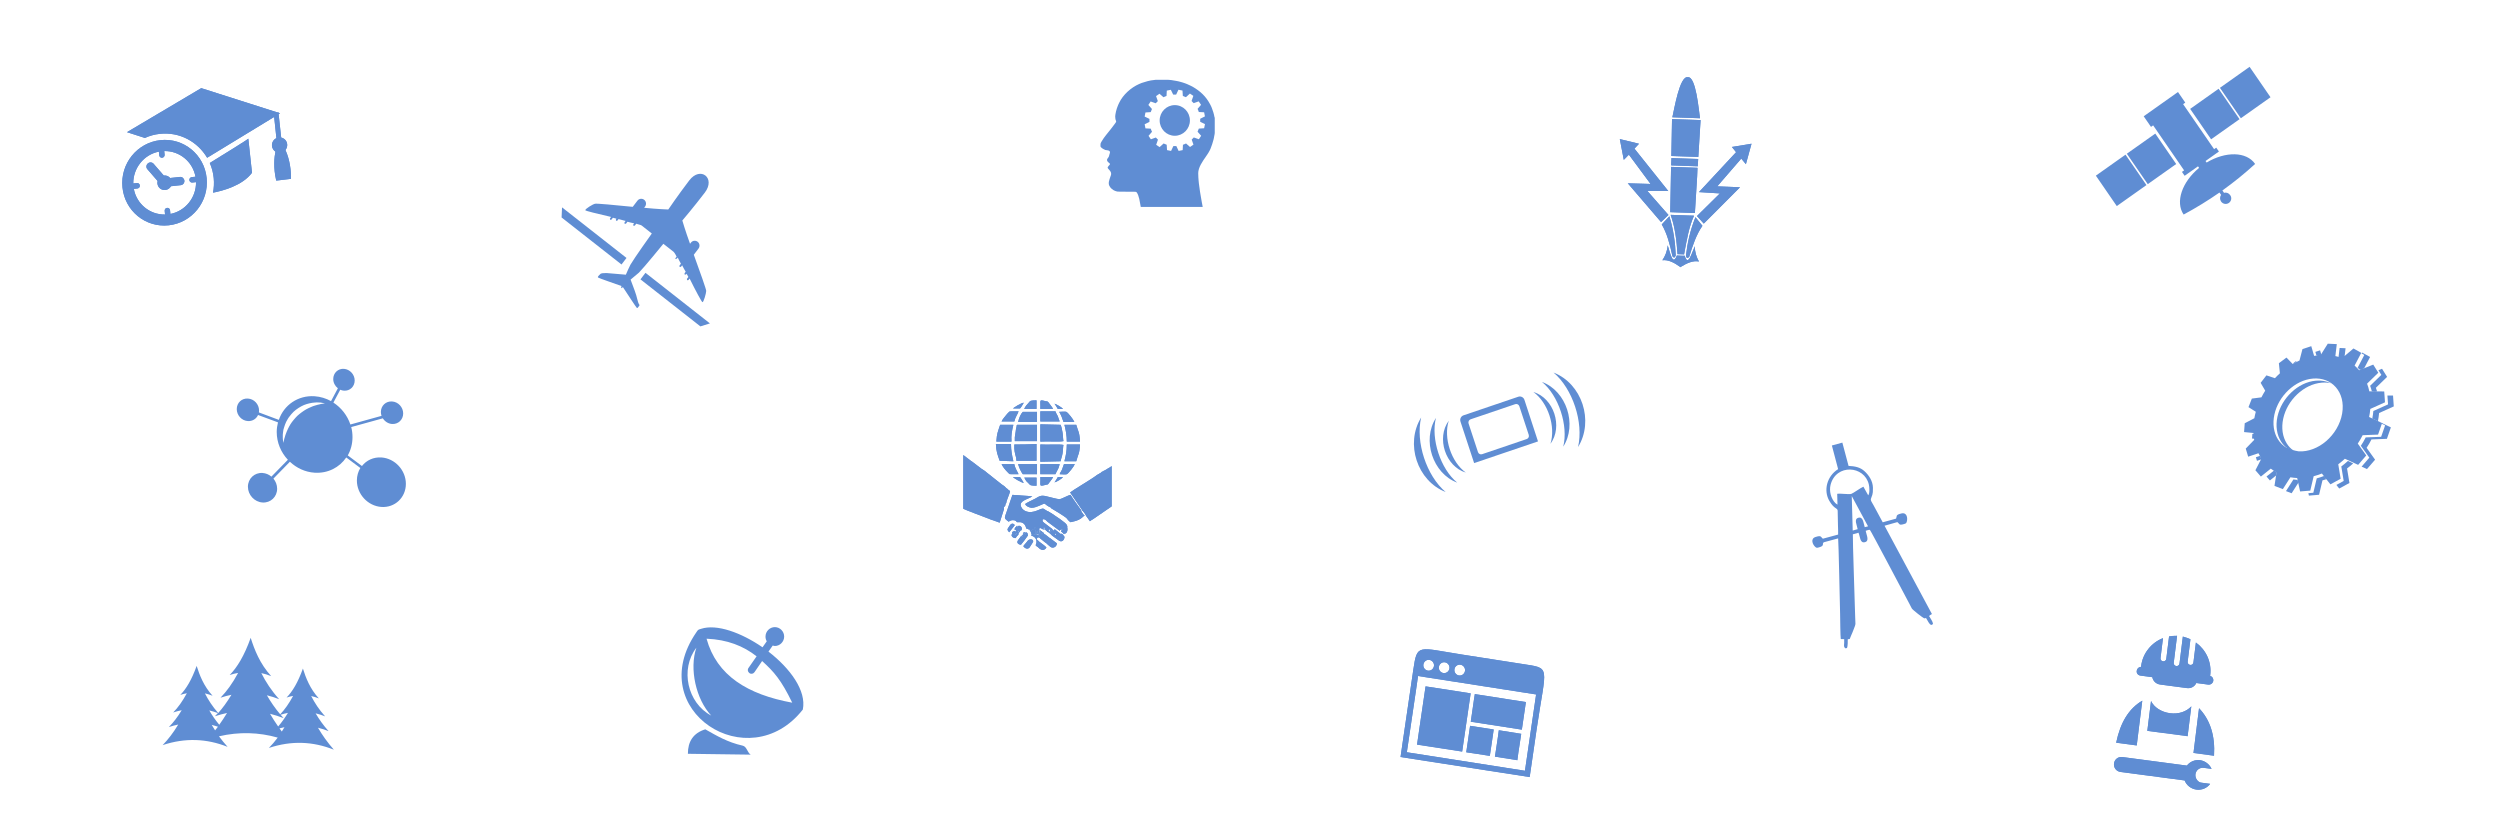 <?xml version="1.0" encoding="utf-8"?>
<!-- Generator: Adobe Illustrator 20.1.0, SVG Export Plug-In . SVG Version: 6.00 Build 0)  -->
<svg version="1.1"
	 id="svg821" xmlns:cc="http://creativecommons.org/ns#" xmlns:dc="http://purl.org/dc/elements/1.1/" xmlns:rdf="http://www.w3.org/1999/02/22-rdf-syntax-ns#" xmlns:svg="http://www.w3.org/2000/svg"
	 xmlns="http://www.w3.org/2000/svg" xmlns:xlink="http://www.w3.org/1999/xlink" x="0px" y="0px" viewBox="0 0 657 220"
	 style="enable-background:new 0 0 657 220;" xml:space="preserve">
<style type="text/css">
	.st0{opacity:0;}
	.st1{fill:#5F8DD3;}
</style>
<g id="layer1" transform="translate(0,-238.792)" class="st0">
</g>
<g id="layer2">
	<g id="layer1-3" transform="matrix(0.214,0.058,-0.059,0.217,37.151,-22.422)">
		<g id="g7234" transform="rotate(-21.07,-92.171,225.237)">
			<path id="path441" class="st1" d="M217.3,340.3c1.7-1.7,2.7-3.9,2.7-6.5c0-4-2.7-7.3-6.3-8.5l-0.3-27.6l1.8-0.8l-1.8-0.8l0-0.6
				l-1.4,0l-86.7-37.8l-92.5,41.9l20.4,9c5.7-1.9,11.8-2.9,18.1-2.9c23.5,0,43.6,13.9,52.9,33.8l83.6-39.1l0.2,25
				c-3.6,1.2-6.1,4.6-6.1,8.6c0,2.8,1.4,5.3,3.4,7c-1.9,6-4.5,18-2.4,33.8l10.3-0.1l7.3-0.1C222.4,358.2,219.2,346,217.3,340.3
				L217.3,340.3z"/>
			<path id="path443" class="st1" d="M126.7,345.9c1.9,5.7,2.9,11.8,2.9,18.1c0,5.9-0.9,11.5-2.5,16.9c11.2-0.9,35.4-4.4,48.2-18.3
				l-0.4-40.1C174.9,323,140.7,339.3,126.7,345.9z"/>
			<path id="path445" class="st1" d="M71.2,313.1c-27.7,0-50.1,22.4-50.1,50.1c0,27.7,22.4,50.1,50.1,50.1
				c27.7,0,50.1-22.4,50.1-50.1C121.3,335.6,98.9,313.1,71.2,313.1z M103.9,366.5h4.4c-1.5,18-15.9,32.3-33.8,33.8V396
				c0-1.8-1.4-3.2-3.2-3.2c-1.8,0-3.2,1.4-3.2,3.2v4.3c-18-1.6-32.3-15.9-33.8-33.8h4.3c1.8,0,3.2-1.4,3.2-3.2
				c0-1.8-1.4-3.2-3.2-3.2h-4.3c1.6-18,15.9-32.3,33.8-33.8v4.3c0,1.8,1.4,3.2,3.2,3.2c1.8,0,3.2-1.4,3.2-3.2v-4.3
				c18,1.6,32.3,15.9,33.8,33.8h-4.4c-1.8,0-3.2,1.4-3.2,3.2C100.7,365,102.1,366.5,103.9,366.5z"/>
			<path id="path447" class="st1" d="M89.9,358.4H78.3c-1.5-2.2-4.1-3.7-7.1-3.7l-0.1,0l-10.6-14.9c-1.6-2.2-4.6-2.7-6.8-1.1
				c-2.2,1.5-2.7,4.6-1.1,6.7l10.6,14.9c-0.3,0.9-0.5,1.9-0.5,2.9c0,4.7,3.8,8.6,8.6,8.6c2.9,0,5.5-1.5,7.1-3.7h11.6
				c2.7,0,4.8-2.2,4.8-4.8C94.7,360.6,92.6,358.4,89.9,358.4L89.9,358.4z"/>
			<path id="path1361" class="st1" d="M217.3,340.3c1.7-1.7,2.7-3.9,2.7-6.5c0-4-2.7-7.3-6.3-8.5l-0.3-27.6l1.8-0.8l-1.8-0.8l0-0.6
				l-1.4,0l-86.7-37.8l-92.5,41.9l20.4,9c5.7-1.9,11.8-2.9,18.1-2.9c23.5,0,43.6,13.9,52.9,33.8l83.6-39.1l0.2,25
				c-3.6,1.2-6.1,4.6-6.1,8.6c0,2.8,1.4,5.3,3.4,7c-1.9,6-4.5,18-2.4,33.8l10.3-0.1l7.3-0.1C222.4,358.2,219.2,346,217.3,340.3
				L217.3,340.3z"/>
			<path id="path1363" class="st1" d="M126.7,345.9c1.9,5.7,2.9,11.8,2.9,18.1c0,5.9-0.9,11.5-2.5,16.9c11.2-0.9,35.4-4.4,48.2-18.3
				l-0.4-40.1C174.9,323,140.7,339.3,126.7,345.9z"/>
			<path id="path1365" class="st1" d="M71.2,313.1c-27.7,0-50.1,22.4-50.1,50.1c0,27.7,22.4,50.1,50.1,50.1
				c27.7,0,50.1-22.4,50.1-50.1C121.3,335.6,98.9,313.1,71.2,313.1z M103.9,366.5h4.4c-1.5,18-15.9,32.3-33.8,33.8V396
				c0-1.8-1.4-3.2-3.2-3.2c-1.8,0-3.2,1.4-3.2,3.2v4.3c-18-1.6-32.3-15.9-33.8-33.8h4.3c1.8,0,3.2-1.4,3.2-3.2
				c0-1.8-1.4-3.2-3.2-3.2h-4.3c1.6-18,15.9-32.3,33.8-33.8v4.3c0,1.8,1.4,3.2,3.2,3.2c1.8,0,3.2-1.4,3.2-3.2v-4.3
				c18,1.6,32.3,15.9,33.8,33.8h-4.4c-1.8,0-3.2,1.4-3.2,3.2C100.7,365,102.1,366.5,103.9,366.5z"/>
			<path id="path1367" class="st1" d="M89.9,358.4H78.3c-1.5-2.2-4.1-3.7-7.1-3.7l-0.1,0l-10.6-14.9c-1.6-2.2-4.6-2.7-6.8-1.1
				c-2.2,1.5-2.7,4.6-1.1,6.7l10.6,14.9c-0.3,0.9-0.5,1.9-0.5,2.9c0,4.7,3.8,8.6,8.6,8.6c2.9,0,5.5-1.5,7.1-3.7h11.6
				c2.7,0,4.8-2.2,4.8-4.8C94.7,360.6,92.6,358.4,89.9,358.4L89.9,358.4z"/>
		</g>
	</g>
</g>
<g id="layer5">
	<g id="layer1-9" transform="matrix(0.197,0,0,0.2,49.722,18.549)">
		<g id="layer1-3-5" transform="translate(37.459,-92.954)">
			<g id="g7180" transform="matrix(6.305,0,0,6.305,-266.461,-1015.968)">
				<path id="path327" class="st1" d="M208.9,266.7L208.9,266.7l0.1-0.2l0-0.1l0.1-0.3l0.1-0.1c0-0.5,0.7-1.8,0.8-2.5
					c-0.4-0.2-0.3-0.2-0.5-0.4c-0.2-0.1-0.3-0.2-0.5-0.4c-0.2-0.2-0.3-0.3-0.5-0.4l-0.3-0.2l-3.2-2.5c-0.3-0.3-0.7-0.5-1-0.7l-2-1.5
					l-0.1-0.1l-0.1,0l-0.1-0.1l0,0c0.1,0.2,0,0,0,0c-0.6-0.4-1.4-1.1-1.6-1.2l0,11.2c0.3,0.2,4.7,1.8,5.7,2.2l2,0.7l0.9-2.8l0-0.1
					l0-0.1l0-0.1l0-0.1l0-0.1L208.9,266.7L208.9,266.7z"/>
				<path id="path329" class="st1" d="M230.7,258.8c-0.3,0.2-0.8,0.5-1.1,0.6l0,0l-0.1,0.1l-0.1,0l-0.1,0.1l-0.1,0.1l0,0l-0.2,0.1
					l0,0l-0.3,0.2l0,0l-0.1,0l-0.1,0.1l0,0l-0.1,0.1c-0.2,0.1,0.1-0.1-0.1,0l-0.1,0.1c-0.6,0.5-5.2,3.2-5.5,3.5l2.5,3.6l0,0.1
					c0.2,0.1,0.8,0.9,0.9,1.2c0.3,0.4,0.5,0.7,0.8,1.1c0.1-0.1,0.4-0.3,0.6-0.4l4-2.7v-8.4C231.5,258.3,231.1,258.6,230.7,258.8
					L230.7,258.8z"/>
				<path id="path331" class="st1" d="M215.1,272.5L215.1,272.5"/>
				<path id="path333" class="st1" d="M220.5,269.3l-1.8-1.2l-0.2-0.1l-0.1-0.1l-0.1,0l-0.1-0.1c-0.4-0.1-0.7-0.4-1.1-0.6
					c-0.5-0.3-2.1,1.2-3.8,0.5c-0.3-0.1-0.8-0.5-0.9-0.8c-0.8-1.4,1.6-1.7,2.3-2.3l-4.2-0.3l-0.9,2.6c-0.2,0.6-0.4,1.1-0.6,1.7
					c-0.2,0.6-0.1,0.7,0.7,1.3c0.3-0.2,0.6-0.4,1.2-0.3c0.7,0.2,0.3,0.5,0.9,0.4c0.9-0.1,1.5,0.5,1.6,1.3c0.3,0.1,0.4,0.1,0.5,0.2
					l0.1,0c0.2,0,0.2,0,0.4,0.2l0.1,0.1c0.1-0.2,0.2-0.3,0.5-0.2l0.4,0l0,1c-0.2,0-0.3,0-0.3-0.1c-0.2,0.1-0.3,0.1-0.6,0.1l0,0.2
					c1.1,0.3,1.3,1.2,0.9,2c0.2,0.2,0.3,0.3,0.5,0.4c0.3,0.3,1.1,1.1,1.8,0.1c-0.1-0.2-0.9-0.8-1.2-1c-0.2-0.1-0.4-0.3-0.6-0.5
					c-0.3-0.2-0.3-0.3-0.1-0.6c0.4-0.1,0.4,0,0.6,0.2l1,0.8c0.2,0.1,0.3,0.2,0.5,0.4c0.5,0.4,0.7,0.7,1.1,0.7c0.5,0,0.9-0.4,0.9-0.9
					l-1.2-0.9c-0.1-0.1-0.1-0.1-0.3-0.2l-0.9-0.7c-0.3-0.1-0.2-0.1-0.4-0.3c-0.1,0.3-0.4,0.3-0.8,0.3c0,0.4,0.1,0.4-0.2,0.4
					c-0.1-0.4,0-1,0.1-1.3c-0.2-0.9,0.6-0.3,0.9-0.1l0-0.5l0.2,0l0,0.5c0.5-0.2,0.5,0.1,0.6,0.5c0.1-0.7,0.6-0.7,1-0.3l0.1-0.3
					c-0.3-0.1,0,0-0.1-0.1l-1.2-0.9c-0.8-0.6-0.9-0.6-0.8-1.1c0.5-0.1,0.7,0.2,1,0.5l2.6,1.9l0.1-0.2c0.3-0.1,0.3-0.1,0.6,0
					c0,0.2,0,0.2-0.2,0.2c-0.2,0-0.1-0.2-0.2,0.1c0.4,0.1,0.3,0,0.4,0.4l0,0c0.7,0.4,1.1-0.5,0.9-1.2
					C222.3,270.4,221.1,269.8,220.5,269.3L220.5,269.3z M215.2,271.4c0,0-0.1,0.1-0.1-0.1c0-0.2,0-0.1,0.1-0.2l0.3,0.1l0,0.2
					L215.2,271.4z M215.8,271.9c0,0.9,0.2,0.2,0.2,0.7c-0.2,0.1-0.2,0.1-0.4,0c-0.1-0.2,0-0.5-0.1-0.7c0,0-0.2-0.3,0.2-0.5
					c0.2,0.1,0,0,0.1,0.2l0,0C216.2,271.8,216,271.7,215.8,271.9L215.8,271.9z"/>
				<path id="path335" class="st1" d="M225.4,268.2L225.4,268.2L225.4,268.2l-0.3-0.4l0-0.1l0-0.1c-0.2-0.1-0.1,0-0.1-0.2l-0.1-0.1
					c-0.1-0.1-1.9-2.6-2.1-3c-0.6,0.1-1.9,0.9-2.4,0.9c-0.4,0-2.2-0.5-2.7-0.6c-1.2-0.3-1.5,0-2.4,0.5c-0.4,0.2-1.9,0.9-2.1,1.1
					c0.1,0.4,0.7,0.7,1.3,0.8c0.6,0,1.1-0.2,1.6-0.4c1.9-0.8,0.6-0.5,2.6,0.4l0,0.1l0,0c0.4,0.2,2.7,1.6,3.2,2
					c0.3,0.3,0.4,0.6,0.9,0.9c0.5-0.1,1.3-0.3,1.7-0.5c0.7-0.3,0.9-0.7,1.3-0.9C225.6,268.5,225.5,268.4,225.4,268.2L225.4,268.2z"
					/>
				<path id="path337" class="st1" d="M220.7,257.3c0.1-0.6,0.3-1,0.4-1.6c0.1-0.5,0.1-1.5,0.2-1.8c-0.6-0.2-3.7,0-4.7-0.1l-0.2,0
					l0,3.6L220.7,257.3z"/>
				<path id="path339" class="st1" d="M210.9,253.8l0,0.8c0,0.4,0.1,0.9,0.2,1.3c0.1,0.4,0.3,0.9,0.2,1.2l0.1,0.1l4.2,0l0-3.5
					C213.4,253.8,212.7,253.8,210.9,253.8L210.9,253.8z"/>
				<path id="path341" class="st1" d="M210.7,257.3c-0.3-1.3-0.5-2.2-0.5-3.6l-3.2,0c0.1,1.7,0.3,2.1,0.8,3.5L210.7,257.3z"/>
				<path id="path343" class="st1" d="M224.8,253.8l-2.8,0c0,1.4-0.2,2.3-0.5,3.5l2.5,0C224.4,255.8,224.7,255.8,224.8,253.8
					L224.8,253.8z"/>
				<path id="path345" class="st1" d="M220.1,259c0.2-0.3,0.3-0.8,0.4-1.1l-4.1,0l0,2.1l3.2,0C219.7,259.7,219.9,259.4,220.1,259
					L220.1,259z"/>
				<path id="path347" class="st1" d="M215.7,257.9l-4,0c0.2,0.7,0.6,1.6,1,2.1l3,0L215.7,257.9z"/>
				<path id="path349" class="st1" d="M210.9,257.9l-2.7,0c0.3,0.6,0.7,1.1,1.2,1.6c0.1,0.1,0.2,0.2,0.3,0.3
					c0.2,0.2,0.2,0.2,0.6,0.2c0.5,0,1,0,1.5,0C211.6,259.5,211.1,258.9,210.9,257.9L210.9,257.9z"/>
				<path id="path351" class="st1" d="M222,260c0.4-0.2,1.5-1.6,1.7-2.1h-2.3c-0.1,0.3-0.3,0.8-0.4,1.1c-0.1,0.3-0.5,0.8-0.5,1
					C220.9,260,221.7,260.1,222,260L222,260z"/>
				<path id="path353" class="st1" d="M217.6,262.2c0.3-0.1,0.4,0,0.5-0.2c0.2-0.3,0.9-1.1,1-1.4l-2.7,0
					C216.5,262.5,216,262.6,217.6,262.2L217.6,262.2z"/>
				<path id="path355" class="st1" d="M214.2,262.2c0.2,0.2,1.1,0.2,1.4,0.2l0-1.7l-2.6,0c0.1,0.2,0.3,0.5,0.4,0.7L214.2,262.2z"/>
				<path id="path357" class="st1" d="M213.7,273.9c-0.1,0.2-0.8,0.9-0.9,1.1c0.2,0.3,0.8,0.8,1.3,0.3c0.1-0.2,0.7-1,0.8-1.3
					C214.9,273.5,214.1,273.4,213.7,273.9L213.7,273.9z"/>
				<path id="path359" class="st1" d="M213.8,272.6c-0.2-0.1-0.2-0.1-0.3-0.2c-0.3,0.3-0.3,0.3-0.8,0.2l0,0.3c0,0.1,0.1,0.1-0.1,0.1
					c-0.3,0.1-0.2-0.1-0.2-0.2l-0.6,0.8c-0.7,0.8,0.2,1.1,0.5,1.1c0.2-0.2,0.2-0.3,0.4-0.5l0.4-0.5
					C213.4,273.2,213.8,272.9,213.8,272.6L213.8,272.6z"/>
				<path id="path361" class="st1" d="M219.9,272.5c-0.1,0.3-0.5,0.2-0.5-0.3c0,0.3-0.3,0.4-0.6,0.5l0.1,0.1l1.4,1
					c0.8,0.6,1.3-0.4,1.2-0.8l0,0l-0.1-0.1l-0.1-0.1l0-0.1c-0.2-0.2-0.3-0.3-0.5-0.3C220.3,272.7,220.3,272.7,219.9,272.5
					L219.9,272.5z"/>
				<path id="path363" class="st1" d="M218.8,272.7L218.8,272.7"/>
				<path id="path365" class="st1" d="M219.4,271.5l-0.1,0.3c-0.4-0.4-0.9-0.4-1,0.3c-0.2-0.4-0.1-0.7-0.6-0.5l0-0.5l-0.2,0l0,0.5
					c0.1,0.2,0.3,0.2,0.4,0.4c0.4,0.1,0.8,0.7,1.1,0.8c0.3-0.1,0.5-0.3,0.6-0.5c0.1,0.5,0.5,0.6,0.5,0.3c0.4,0.2,0.4,0.2,0.8,0l0,0
					l0,0l-1.4-1.1C219.4,271.5,219.1,271.4,219.4,271.5L219.4,271.5z M218.6,272.3c-0.1-0.1,0-0.4,0-0.5c0.2-0.1,0.2-0.1,0.4,0
					l0,0.4C218.9,272.3,218.7,272.5,218.6,272.3L218.6,272.3z"/>
				<path id="path367" class="st1" d="M211,270.6c-0.5-0.6-0.9-0.2-1.2,0.3c-0.4,0.6-0.5,0.6,0,1.2l0.1-0.1l0.8-1
					C210.8,270.8,210.9,270.8,211,270.6L211,270.6z"/>
				<path id="path369" class="st1" d="M210.5,272.4c0.3,0.4,0.7,0.3,0.9-0.1l0.2,0.2l0.1,0l0,0l0.1-0.1l0-0.1l0.3-0.4l0.1-0.1
					l0.1-0.2l0-0.1c-0.1-0.1,0.1-0.1-0.2-0.2c-0.3-0.1-0.5,0-0.6,0.2l0-0.8c-0.1,0.1-0.2,0.3-0.4,0.4c-0.1,0.2,0,0-0.1,0.2l-0.1,0.2
					c0.4,0.1,0.4,0.2,0.3,0.6c-0.3,0-0.4,0.1-0.5-0.3l-0.3,0.4C210.5,272.4,210.5,272.4,210.5,272.4L210.5,272.4z M211.7,272
					c0-0.2,0.2-0.2,0.3-0.2l-0.3,0.4C211.8,272.1,211.7,272.3,211.7,272L211.7,272z"/>
				<path id="path371" class="st1" d="M210.5,272.4L210.5,272.4"/>
				<path id="path373" class="st1" d="M212.1,260.6l-1.5,0c0.2,0.2,1.8,1.2,2.3,1.2C212.8,261.7,212.2,260.6,212.1,260.6
					L212.1,260.6z"/>
				<path id="path375" class="st1" d="M215.1,272.5L215.1,272.5L215.1,272.5c0,0,0.1,0.1,0.3,0.1l0-1l-0.4,0c-0.3,0-0.4,0-0.5,0.2
					l-0.1-0.1c-0.2-0.2-0.2-0.1-0.4-0.2c0.2,0.2,0.4,0.4,0.5,0.9l0.1,0.2C214.8,272.7,214.9,272.6,215.1,272.5L215.1,272.5z"/>
				<path id="path377" class="st1" d="M211.5,272.3c-0.2,0.4-0.6,0.5-0.9,0.1l0,0l0,0c0,0,0-0.1-0.1,0c-0.5,0.3,0.1,1,0.7,0.9
					c0.3-0.6,0.5-0.5,0.6-0.8L211.5,272.3z"/>
				<path id="path379" class="st1" d="M212.2,271.6c0.3,0.1,0.2,0.1,0.2,0.2l0,0c0.1-0.4,0.2-0.6-0.1-0.9c-0.4-0.3-0.7-0.1-0.8,0.1
					l0,0.8C211.7,271.6,211.9,271.5,212.2,271.6L212.2,271.6z"/>
				<path id="path381" class="st1" d="M220.1,260.6c-0.1,0.2-0.6,1-0.7,1.1c0.5-0.1,1.6-0.8,1.8-1.1L220.1,260.6z"/>
				<path id="path383" class="st1" d="M216.2,273c0.3,0,0.2,0,0.2-0.4c0.4,0.1,0.6,0,0.8-0.3c-0.1-0.2-0.1-0.1-0.2-0.1
					c-0.1,0.2-0.2,0.2-0.5,0.1c-0.1-0.2-0.1-0.2,0-0.5l-0.2-0.2C216.2,272,216.1,272.6,216.2,273L216.2,273z"/>
				<path id="path385" class="st1" d="M215.9,271.5L215.9,271.5c-0.2-0.2,0-0.1-0.2-0.2c-0.4,0.2-0.2,0.5-0.2,0.5
					c0.1,0.3,0,0.5,0.1,0.7c0.2,0,0.3,0.1,0.4,0c0-0.5-0.3,0.2-0.2-0.7C216,271.7,216.2,271.8,215.9,271.5L215.9,271.5z"/>
				<path id="path387" class="st1" d="M212.6,273c0.1-0.1,0,0,0.1-0.1l0-0.3c0.5,0.1,0.5,0.1,0.8-0.2c0.1,0.1,0.1,0.1,0.3,0.2
					c-0.1-0.3-0.2-0.5-0.5-0.5c-0.1,0.2-0.3,0.4-0.4,0.2l-0.2,0.3l-0.1,0.1l-0.1,0.1C212.4,272.9,212.3,273.1,212.6,273L212.6,273z"
					/>
				<path id="path389" class="st1" d="M213.2,272.1L213.2,272.1"/>
				<path id="path391" class="st1" d="M211.2,272.4c0.1-0.3,0.1-0.5-0.3-0.6c-0.1,0.1-0.1,0.1-0.2,0.3
					C210.8,272.5,210.9,272.4,211.2,272.4L211.2,272.4z"/>
				<path id="path393" class="st1" d="M218.6,271.9c-0.1,0.1-0.2,0.4,0,0.5c0.2,0.2,0.3,0,0.5-0.1l0-0.4
					C218.8,271.8,218.8,271.8,218.6,271.9L218.6,271.9z"/>
				<path id="path395" class="st1" d="M221.1,272c0.1-0.3,0-0.1,0.2-0.1c0.2,0,0.1,0,0.2-0.2c-0.3-0.1-0.2-0.1-0.6,0l-0.1,0.2
					c0.2,0.2,0.5,0.4,0.7,0.6C221.4,272,221.4,272.1,221.1,272L221.1,272z"/>
				<path id="path397" class="st1" d="M216.5,272.3c0.3,0.1,0.4,0.1,0.5-0.1l0,0l-0.2-0.2c-0.1-0.1-0.1-0.1-0.3-0.2
					C216.4,272.1,216.4,272.1,216.5,272.3L216.5,272.3z"/>
				<path id="path399" class="st1" d="M215.2,271.1c0,0-0.1-0.1-0.1,0.2c0,0.2,0,0.1,0.1,0.1l0.3,0l0-0.2L215.2,271.1z"/>
				<path id="path401" class="st1" d="M213.2,272.1L213.2,272.1c-0.3,0-0.3,0-0.4,0.1l-0.1,0.1C212.9,272.5,213.2,272.3,213.2,272.1
					L213.2,272.1z"/>
				<path id="path403" class="st1" d="M211.8,272.2l0.3-0.4c-0.1,0-0.3,0-0.3,0.2C211.7,272.3,211.8,272.1,211.8,272.2L211.8,272.2z
					"/>
				<path id="path405" class="st1" d="M216.4,253.2l0.2,0c1-0.1,4.1,0.1,4.7-0.1c-0.1-0.3-0.1-1.3-0.2-1.8c-0.1-0.6-0.2-1.1-0.4-1.6
					l-4.3-0.1L216.4,253.2z"/>
				<path id="path407" class="st1" d="M215.7,249.7l-4.2,0l-0.1,0.1c0,0.4-0.2,0.8-0.2,1.2c-0.1,0.4-0.1,0.9-0.2,1.3l0,0.8
					c1.8,0,2.5,0,4.7,0L215.7,249.7z"/>
				<path id="path409" class="st1" d="M210.7,249.7l-2.8,0c-0.5,1.5-0.7,1.8-0.8,3.5l3.2,0C210.2,251.9,210.4,250.9,210.7,249.7
					L210.7,249.7z"/>
				<path id="path411" class="st1" d="M222,253.2l2.8,0c-0.1-2-0.4-2.1-0.8-3.5l-2.5,0C221.8,250.9,222,251.9,222,253.2L222,253.2z"
					/>
				<path id="path413" class="st1" d="M220.1,247.9c-0.2-0.3-0.4-0.7-0.5-1l-3.2,0l0,2.1l4.1,0C220.4,248.7,220.2,248.3,220.1,247.9
					L220.1,247.9z"/>
				<path id="path415" class="st1" d="M211.7,249.1l4,0l0-2.1l-3,0C212.2,247.5,211.9,248.3,211.7,249.1L211.7,249.1z"/>
				<path id="path417" class="st1" d="M211.8,246.9c-0.5,0-1,0-1.5,0c-0.4,0-0.4,0-0.6,0.2c-0.1,0.1-0.2,0.2-0.3,0.3
					c-0.4,0.5-0.9,1-1.2,1.6l2.7,0C211.1,248.1,211.6,247.5,211.8,246.9L211.8,246.9z"/>
				<path id="path419" class="st1" d="M220.9,248c0.1,0.3,0.3,0.8,0.4,1.1l2.3,0c-0.2-0.5-1.3-1.9-1.7-2.1c-0.2-0.1-1.1,0-1.5,0
					C220.5,247.2,220.8,247.7,220.9,248L220.9,248z"/>
				<path id="path421" class="st1" d="M216.4,246.4l2.7,0c-0.1-0.3-0.8-1.1-1-1.4c-0.2-0.2-0.2-0.2-0.5-0.2
					C216,244.4,216.5,244.5,216.4,246.4L216.4,246.4z"/>
				<path id="path423" class="st1" d="M215.6,244.6c-0.3,0-1.2,0-1.4,0.2l-0.8,0.9c-0.1,0.2-0.3,0.4-0.4,0.7l2.6,0L215.6,244.6z"/>
				<path id="path425" class="st1" d="M212.9,245.1c-0.5,0-2.1,1-2.3,1.2l1.5,0C212.2,246.3,212.8,245.3,212.9,245.1L212.9,245.1z"
					/>
				<path id="path427" class="st1" d="M221.2,246.4c-0.2-0.3-1.4-1-1.8-1.1c0.1,0.1,0.6,0.9,0.7,1.1L221.2,246.4z"/>
				<path id="path1247" class="st1" d="M208.9,266.7L208.9,266.7l0.1-0.2l0-0.1l0.1-0.3l0.1-0.1c0-0.5,0.7-1.8,0.8-2.5
					c-0.4-0.2-0.3-0.2-0.5-0.4c-0.2-0.1-0.3-0.2-0.5-0.4c-0.2-0.2-0.3-0.3-0.5-0.4l-0.3-0.2l-3.2-2.5c-0.3-0.3-0.7-0.5-1-0.7l-2-1.5
					l-0.1-0.1l-0.1,0l-0.1-0.1l0,0c0.1,0.2,0,0,0,0c-0.6-0.4-1.4-1.1-1.6-1.2l0,11.2c0.3,0.2,4.7,1.8,5.7,2.2l2,0.7l0.9-2.8l0-0.1
					l0-0.1l0-0.1l0-0.1l0-0.1L208.9,266.7L208.9,266.7z"/>
				<path id="path1249" class="st1" d="M230.7,258.8c-0.3,0.2-0.8,0.5-1.1,0.6l0,0l-0.1,0.1l-0.1,0l-0.1,0.1l-0.1,0.1l0,0l-0.2,0.1
					l0,0l-0.3,0.2l0,0l-0.1,0l-0.1,0.1l0,0l-0.1,0.1c-0.2,0.1,0.1-0.1-0.1,0l-0.1,0.1c-0.6,0.5-5.2,3.2-5.5,3.5l2.5,3.6l0,0.1
					c0.2,0.1,0.8,0.9,0.9,1.2c0.3,0.4,0.5,0.7,0.8,1.1c0.1-0.1,0.4-0.3,0.6-0.4l4-2.7v-8.4C231.5,258.3,231.1,258.6,230.7,258.8
					L230.7,258.8z"/>
				<path id="path1251" class="st1" d="M215.1,272.5L215.1,272.5"/>
				<path id="path1253" class="st1" d="M220.5,269.3l-1.8-1.2l-0.2-0.1l-0.1-0.1l-0.1,0l-0.1-0.1c-0.4-0.1-0.7-0.4-1.1-0.6
					c-0.5-0.3-2.1,1.2-3.8,0.5c-0.3-0.1-0.8-0.5-0.9-0.8c-0.8-1.4,1.6-1.7,2.3-2.3l-4.2-0.3l-0.9,2.6c-0.2,0.6-0.4,1.1-0.6,1.7
					c-0.2,0.6-0.1,0.7,0.7,1.3c0.3-0.2,0.6-0.4,1.2-0.3c0.7,0.2,0.3,0.5,0.9,0.4c0.9-0.1,1.5,0.5,1.6,1.3c0.3,0.1,0.4,0.1,0.5,0.2
					l0.1,0c0.2,0,0.2,0,0.4,0.2l0.1,0.1c0.1-0.2,0.2-0.3,0.5-0.2l0.4,0l0,1c-0.2,0-0.3,0-0.3-0.1c-0.2,0.1-0.3,0.1-0.6,0.1l0,0.2
					c1.1,0.3,1.3,1.2,0.9,2c0.2,0.2,0.3,0.3,0.5,0.4c0.3,0.3,1.1,1.1,1.8,0.1c-0.1-0.2-0.9-0.8-1.2-1c-0.2-0.1-0.4-0.3-0.6-0.5
					c-0.3-0.2-0.3-0.3-0.1-0.6c0.4-0.1,0.4,0,0.6,0.2l1,0.8c0.2,0.1,0.3,0.2,0.5,0.4c0.5,0.4,0.7,0.7,1.1,0.7c0.5,0,0.9-0.4,0.9-0.9
					l-1.2-0.9c-0.1-0.1-0.1-0.1-0.3-0.2l-0.9-0.7c-0.3-0.1-0.2-0.1-0.4-0.3c-0.1,0.3-0.4,0.3-0.8,0.3c0,0.4,0.1,0.4-0.2,0.4
					c-0.1-0.4,0-1,0.1-1.3c-0.2-0.9,0.6-0.3,0.9-0.1l0-0.5l0.2,0l0,0.5c0.5-0.2,0.5,0.1,0.6,0.5c0.1-0.7,0.6-0.7,1-0.3l0.1-0.3
					c-0.3-0.1,0,0-0.1-0.1l-1.2-0.9c-0.8-0.6-0.9-0.6-0.8-1.1c0.5-0.1,0.7,0.2,1,0.5l2.6,1.9l0.1-0.2c0.3-0.1,0.3-0.1,0.6,0
					c0,0.2,0,0.2-0.2,0.2c-0.2,0-0.1-0.2-0.2,0.1c0.4,0.1,0.3,0,0.4,0.4l0,0c0.7,0.4,1.1-0.5,0.9-1.2
					C222.3,270.4,221.1,269.8,220.5,269.3L220.5,269.3z M215.2,271.4c0,0-0.1,0.1-0.1-0.1c0-0.2,0-0.1,0.1-0.2l0.3,0.1l0,0.2
					L215.2,271.4z M215.8,271.9c0,0.9,0.2,0.2,0.2,0.7c-0.2,0.1-0.2,0.1-0.4,0c-0.1-0.2,0-0.5-0.1-0.7c0,0-0.2-0.3,0.2-0.5
					c0.2,0.1,0,0,0.1,0.2l0,0C216.2,271.8,216,271.7,215.8,271.9L215.8,271.9z"/>
				<path id="path1255" class="st1" d="M225.4,268.2L225.4,268.2L225.4,268.2l-0.3-0.4l0-0.1l0-0.1c-0.2-0.1-0.1,0-0.1-0.2l-0.1-0.1
					c-0.1-0.1-1.9-2.6-2.1-3c-0.6,0.1-1.9,0.9-2.4,0.9c-0.4,0-2.2-0.5-2.7-0.6c-1.2-0.3-1.5,0-2.4,0.5c-0.4,0.2-1.9,0.9-2.1,1.1
					c0.1,0.4,0.7,0.7,1.3,0.8c0.6,0,1.1-0.2,1.6-0.4c1.9-0.8,0.6-0.5,2.6,0.4l0,0.1l0,0c0.4,0.2,2.7,1.6,3.2,2
					c0.3,0.3,0.4,0.6,0.9,0.9c0.5-0.1,1.3-0.3,1.7-0.5c0.7-0.3,0.9-0.7,1.3-0.9C225.6,268.5,225.5,268.4,225.4,268.2L225.4,268.2z"
					/>
				<path id="path1257" class="st1" d="M220.7,257.3c0.1-0.6,0.3-1,0.4-1.6c0.1-0.5,0.1-1.5,0.2-1.8c-0.6-0.2-3.7,0-4.7-0.1l-0.2,0
					l0,3.6L220.7,257.3z"/>
				<path id="path1259" class="st1" d="M210.9,253.8l0,0.8c0,0.4,0.1,0.9,0.2,1.3c0.1,0.4,0.3,0.9,0.2,1.2l0.1,0.1l4.2,0l0-3.5
					C213.4,253.8,212.7,253.8,210.9,253.8L210.9,253.8z"/>
				<path id="path1261" class="st1" d="M210.7,257.3c-0.3-1.3-0.5-2.2-0.5-3.6l-3.2,0c0.1,1.7,0.3,2.1,0.8,3.5L210.7,257.3z"/>
				<path id="path1263" class="st1" d="M224.8,253.8l-2.8,0c0,1.4-0.2,2.3-0.5,3.5l2.5,0C224.4,255.8,224.7,255.8,224.8,253.8
					L224.8,253.8z"/>
				<path id="path1265" class="st1" d="M220.1,259c0.2-0.3,0.3-0.8,0.4-1.1l-4.1,0l0,2.1l3.2,0C219.7,259.7,219.9,259.4,220.1,259
					L220.1,259z"/>
				<path id="path1267" class="st1" d="M215.7,257.9l-4,0c0.2,0.7,0.6,1.6,1,2.1l3,0L215.7,257.9z"/>
				<path id="path1269" class="st1" d="M210.9,257.9l-2.7,0c0.3,0.6,0.7,1.1,1.2,1.6c0.1,0.1,0.2,0.2,0.3,0.3
					c0.2,0.2,0.2,0.2,0.6,0.2c0.5,0,1,0,1.5,0C211.6,259.5,211.1,258.9,210.9,257.9L210.9,257.9z"/>
				<path id="path1271" class="st1" d="M222,260c0.4-0.2,1.5-1.6,1.7-2.1h-2.3c-0.1,0.3-0.3,0.8-0.4,1.1c-0.1,0.3-0.5,0.8-0.5,1
					C220.9,260,221.7,260.1,222,260L222,260z"/>
				<path id="path1273" class="st1" d="M217.6,262.2c0.3-0.1,0.4,0,0.5-0.2c0.2-0.3,0.9-1.1,1-1.4l-2.7,0
					C216.5,262.5,216,262.6,217.6,262.2L217.6,262.2z"/>
				<path id="path1275" class="st1" d="M214.2,262.2c0.2,0.2,1.1,0.2,1.4,0.2l0-1.7l-2.6,0c0.1,0.2,0.3,0.5,0.4,0.7L214.2,262.2z"/>
				<path id="path1277" class="st1" d="M213.7,273.9c-0.1,0.2-0.8,0.9-0.9,1.1c0.2,0.3,0.8,0.8,1.3,0.3c0.1-0.2,0.7-1,0.8-1.3
					C214.9,273.5,214.1,273.4,213.7,273.9L213.7,273.9z"/>
				<path id="path1279" class="st1" d="M213.8,272.6c-0.2-0.1-0.2-0.1-0.3-0.2c-0.3,0.3-0.3,0.3-0.8,0.2l0,0.3
					c0,0.1,0.1,0.1-0.1,0.1c-0.3,0.1-0.2-0.1-0.2-0.2l-0.6,0.8c-0.7,0.8,0.2,1.1,0.5,1.1c0.2-0.2,0.2-0.3,0.4-0.5l0.4-0.5
					C213.4,273.2,213.8,272.9,213.8,272.6L213.8,272.6z"/>
				<path id="path1281" class="st1" d="M219.9,272.5c-0.1,0.3-0.5,0.2-0.5-0.3c0,0.3-0.3,0.4-0.6,0.5l0.1,0.1l1.4,1
					c0.8,0.6,1.3-0.4,1.2-0.8l0,0l-0.1-0.1l-0.1-0.1l0-0.1c-0.2-0.2-0.3-0.3-0.5-0.3C220.3,272.7,220.3,272.7,219.9,272.5
					L219.9,272.5z"/>
				<path id="path1283" class="st1" d="M218.8,272.7L218.8,272.7"/>
				<path id="path1285" class="st1" d="M219.4,271.5l-0.1,0.3c-0.4-0.4-0.9-0.4-1,0.3c-0.2-0.4-0.1-0.7-0.6-0.5l0-0.5l-0.2,0l0,0.5
					c0.1,0.2,0.3,0.2,0.4,0.4c0.4,0.1,0.8,0.7,1.1,0.8c0.3-0.1,0.5-0.3,0.6-0.5c0.1,0.5,0.5,0.6,0.5,0.3c0.4,0.2,0.4,0.2,0.8,0l0,0
					l0,0l-1.4-1.1C219.4,271.5,219.1,271.4,219.4,271.5L219.4,271.5z M218.6,272.3c-0.1-0.1,0-0.4,0-0.5c0.2-0.1,0.2-0.1,0.4,0
					l0,0.4C218.9,272.3,218.7,272.5,218.6,272.3L218.6,272.3z"/>
				<path id="path1287" class="st1" d="M211,270.6c-0.5-0.6-0.9-0.2-1.2,0.3c-0.4,0.6-0.5,0.6,0,1.2l0.1-0.1l0.8-1
					C210.8,270.8,210.9,270.8,211,270.6L211,270.6z"/>
				<path id="path1289" class="st1" d="M210.5,272.4c0.3,0.4,0.7,0.3,0.9-0.1l0.2,0.2l0.1,0l0,0l0.1-0.1l0-0.1l0.3-0.4l0.1-0.1
					l0.1-0.2l0-0.1c-0.1-0.1,0.1-0.1-0.2-0.2c-0.3-0.1-0.5,0-0.6,0.2l0-0.8c-0.1,0.1-0.2,0.3-0.4,0.4c-0.1,0.2,0,0-0.1,0.2l-0.1,0.2
					c0.4,0.1,0.4,0.2,0.3,0.6c-0.3,0-0.4,0.1-0.5-0.3l-0.3,0.4C210.5,272.4,210.5,272.4,210.5,272.4L210.5,272.4z M211.7,272
					c0-0.2,0.2-0.2,0.3-0.2l-0.3,0.4C211.8,272.1,211.7,272.3,211.7,272L211.7,272z"/>
				<path id="path1291" class="st1" d="M210.5,272.4L210.5,272.4"/>
				<path id="path1293" class="st1" d="M212.1,260.6l-1.5,0c0.2,0.2,1.8,1.2,2.3,1.2C212.8,261.7,212.2,260.6,212.1,260.6
					L212.1,260.6z"/>
				<path id="path1295" class="st1" d="M215.1,272.5L215.1,272.5L215.1,272.5c0,0,0.1,0.1,0.3,0.1l0-1l-0.4,0c-0.3,0-0.4,0-0.5,0.2
					l-0.1-0.1c-0.2-0.2-0.2-0.1-0.4-0.2c0.2,0.2,0.4,0.4,0.5,0.9l0.1,0.2C214.8,272.7,214.9,272.6,215.1,272.5L215.1,272.5z"/>
				<path id="path1297" class="st1" d="M211.5,272.3c-0.2,0.4-0.6,0.5-0.9,0.1l0,0l0,0c0,0,0-0.1-0.1,0c-0.5,0.3,0.1,1,0.7,0.9
					c0.3-0.6,0.5-0.5,0.6-0.8L211.5,272.3z"/>
				<path id="path1299" class="st1" d="M212.2,271.6c0.3,0.1,0.2,0.1,0.2,0.2l0,0c0.1-0.4,0.2-0.6-0.1-0.9c-0.4-0.3-0.7-0.1-0.8,0.1
					l0,0.8C211.7,271.6,211.9,271.5,212.2,271.6L212.2,271.6z"/>
				<path id="path1301" class="st1" d="M220.1,260.6c-0.1,0.2-0.6,1-0.7,1.1c0.5-0.1,1.6-0.8,1.8-1.1L220.1,260.6z"/>
				<path id="path1303" class="st1" d="M216.2,273c0.3,0,0.2,0,0.2-0.4c0.4,0.1,0.6,0,0.8-0.3c-0.1-0.2-0.1-0.1-0.2-0.1
					c-0.1,0.2-0.2,0.2-0.5,0.1c-0.1-0.2-0.1-0.2,0-0.5l-0.2-0.2C216.2,272,216.1,272.6,216.2,273L216.2,273z"/>
				<path id="path1305" class="st1" d="M215.9,271.5L215.9,271.5c-0.2-0.2,0-0.1-0.2-0.2c-0.4,0.2-0.2,0.5-0.2,0.5
					c0.1,0.3,0,0.5,0.1,0.7c0.2,0,0.3,0.1,0.4,0c0-0.5-0.3,0.2-0.2-0.7C216,271.7,216.2,271.8,215.9,271.5L215.9,271.5z"/>
				<path id="path1307" class="st1" d="M212.6,273c0.1-0.1,0,0,0.1-0.1l0-0.3c0.5,0.1,0.5,0.1,0.8-0.2c0.1,0.1,0.1,0.1,0.3,0.2
					c-0.1-0.3-0.2-0.5-0.5-0.5c-0.1,0.2-0.3,0.4-0.4,0.2l-0.2,0.3l-0.1,0.1l-0.1,0.1C212.4,272.9,212.3,273.1,212.6,273L212.6,273z"
					/>
				<path id="path1309" class="st1" d="M213.2,272.1L213.2,272.1"/>
				<path id="path1311" class="st1" d="M211.2,272.4c0.1-0.3,0.1-0.5-0.3-0.6c-0.1,0.1-0.1,0.1-0.2,0.3
					C210.8,272.5,210.9,272.4,211.2,272.4L211.2,272.4z"/>
				<path id="path1313" class="st1" d="M218.6,271.9c-0.1,0.1-0.2,0.4,0,0.5c0.2,0.2,0.3,0,0.5-0.1l0-0.4
					C218.8,271.8,218.8,271.8,218.6,271.9L218.6,271.9z"/>
				<path id="path1315" class="st1" d="M221.1,272c0.1-0.3,0-0.1,0.2-0.1c0.2,0,0.1,0,0.2-0.2c-0.3-0.1-0.2-0.1-0.6,0l-0.1,0.2
					c0.2,0.2,0.5,0.4,0.7,0.6C221.4,272,221.4,272.1,221.1,272L221.1,272z"/>
				<path id="path1317" class="st1" d="M216.5,272.3c0.3,0.1,0.4,0.1,0.5-0.1l0,0l-0.2-0.2c-0.1-0.1-0.1-0.1-0.3-0.2
					C216.4,272.1,216.4,272.1,216.5,272.3L216.5,272.3z"/>
				<path id="path1319" class="st1" d="M215.2,271.1c0,0-0.1-0.1-0.1,0.2c0,0.2,0,0.1,0.1,0.1l0.3,0l0-0.2L215.2,271.1z"/>
				<path id="path1321" class="st1" d="M213.2,272.1L213.2,272.1c-0.3,0-0.3,0-0.4,0.1l-0.1,0.1
					C212.9,272.5,213.2,272.3,213.2,272.1L213.2,272.1z"/>
				<path id="path1323" class="st1" d="M211.8,272.2l0.3-0.4c-0.1,0-0.3,0-0.3,0.2C211.7,272.3,211.8,272.1,211.8,272.2L211.8,272.2
					z"/>
				<path id="path1325" class="st1" d="M216.4,253.2l0.2,0c1-0.1,4.1,0.1,4.7-0.1c-0.1-0.3-0.1-1.3-0.2-1.8
					c-0.1-0.6-0.2-1.1-0.4-1.6l-4.3-0.1L216.4,253.2z"/>
				<path id="path1327" class="st1" d="M215.7,249.7l-4.2,0l-0.1,0.1c0,0.4-0.2,0.8-0.2,1.2c-0.1,0.4-0.1,0.9-0.2,1.3l0,0.8
					c1.8,0,2.5,0,4.7,0L215.7,249.7z"/>
				<path id="path1329" class="st1" d="M210.7,249.7l-2.8,0c-0.5,1.5-0.7,1.8-0.8,3.5l3.2,0C210.2,251.9,210.4,250.9,210.7,249.7
					L210.7,249.7z"/>
				<path id="path1331" class="st1" d="M222,253.2l2.8,0c-0.1-2-0.4-2.1-0.8-3.5l-2.5,0C221.8,250.9,222,251.9,222,253.2L222,253.2z
					"/>
				<path id="path1333" class="st1" d="M220.1,247.9c-0.2-0.3-0.4-0.7-0.5-1l-3.2,0l0,2.1l4.1,0
					C220.4,248.7,220.2,248.3,220.1,247.9L220.1,247.9z"/>
				<path id="path1335" class="st1" d="M211.7,249.1l4,0l0-2.1l-3,0C212.2,247.5,211.9,248.3,211.7,249.1L211.7,249.1z"/>
				<path id="path1337" class="st1" d="M211.8,246.9c-0.5,0-1,0-1.5,0c-0.4,0-0.4,0-0.6,0.2c-0.1,0.1-0.2,0.2-0.3,0.3
					c-0.4,0.5-0.9,1-1.2,1.6l2.7,0C211.1,248.1,211.6,247.5,211.8,246.9L211.8,246.9z"/>
				<path id="path1339" class="st1" d="M220.9,248c0.1,0.3,0.3,0.8,0.4,1.1l2.3,0c-0.2-0.5-1.3-1.9-1.7-2.1c-0.2-0.1-1.1,0-1.5,0
					C220.5,247.2,220.8,247.7,220.9,248L220.9,248z"/>
				<path id="path1341" class="st1" d="M216.4,246.4l2.7,0c-0.1-0.3-0.8-1.1-1-1.4c-0.2-0.2-0.2-0.2-0.5-0.2
					C216,244.4,216.5,244.5,216.4,246.4L216.4,246.4z"/>
				<path id="path1343" class="st1" d="M215.6,244.6c-0.3,0-1.2,0-1.4,0.2l-0.8,0.9c-0.1,0.2-0.3,0.4-0.4,0.7l2.6,0L215.6,244.6z"/>
				<path id="path1345" class="st1" d="M212.9,245.1c-0.5,0-2.1,1-2.3,1.2l1.5,0C212.2,246.3,212.8,245.3,212.9,245.1L212.9,245.1z"
					/>
				<path id="path1347" class="st1" d="M221.2,246.4c-0.2-0.3-1.4-1-1.8-1.1c0.1,0.1,0.6,0.9,0.7,1.1L221.2,246.4z"/>
			</g>
		</g>
	</g>
</g>
<g id="layer6">
	<g id="layer1-8" transform="matrix(0.167,0.043,-0.042,0.17,135.32,11.728)">
		<g id="g1049">
			<g id="g1047">
				<path id="path479" class="st1" d="M1740.2,618.8l-4.1-41.6l-78.5,7.5l0.7,7.9l3.4,33.8L1740.2,618.8z"/>
				<path id="path481" class="st1" d="M1588.5,658.9l2.1,20.9l69.3-6.8l-8.7-87.8l-69.3,6.7L1588.5,658.9z"/>
				<path id="path483" class="st1" d="M1662.2,632.6l4,39.9l13.5-1.4l22.7-2.2l-2.2-22.7l-1.7-17.1L1662.2,632.6z"/>
				<path id="path485" class="st1" d="M1715.3,523.3l-90.8,8.7c-68.7,6.6-70.7,0.4-66.8,40.5l10.9,110.6l2.1,20.9l198.4-19.2
					l-7.2-72.4C1752.3,514.8,1762.1,518.9,1715.3,523.3L1715.3,523.3z M1625.7,547.4c4.5-0.4,8.5,2.9,8.9,7.3
					c0.4,4.5-2.8,8.4-7.3,8.9c-4.5,0.4-8.5-2.8-8.9-7.3C1617.9,551.8,1621.2,547.8,1625.7,547.4z M1601.8,549.7
					c4.5-0.4,8.5,2.9,8.9,7.3c0.4,4.5-2.8,8.4-7.3,8.9c-4.5,0.4-8.5-2.8-8.9-7.3C1594.1,554.1,1597.3,550.1,1601.8,549.7z M1578,552
					c4.5-0.4,8.5,2.9,8.9,7.3c0.4,4.5-2.8,8.4-7.3,8.9c-4.5,0.4-8.5-2.8-8.9-7.3C1570.3,556.4,1573.5,552.4,1578,552z M1578.3,694.7
					l-9.3-95.3l-2-19.7l181.4-17.4l11.4,115.1L1578.3,694.7z"/>
				<path id="path487" class="st1" d="M1741.9,636.7l-1.1-11.6l-34.5,3.2l1.1,9.8l1.6,16.6l1.2,13.4l34.5-3.2l-1.3-11.7
					L1741.9,636.7z"/>
				<path id="path1399" class="st1" d="M1740.2,618.8l-4.1-41.6l-78.5,7.5l0.7,7.9l3.4,33.8L1740.2,618.8z"/>
				<path id="path1401" class="st1" d="M1588.5,658.9l2.1,20.9l69.3-6.8l-8.7-87.8l-69.3,6.7L1588.5,658.9z"/>
				<path id="path1403" class="st1" d="M1662.2,632.6l4,39.9l13.5-1.4l22.7-2.2l-2.2-22.7l-1.7-17.1L1662.2,632.6z"/>
				<path id="path1405" class="st1" d="M1715.3,523.3l-90.8,8.7c-68.7,6.6-70.7,0.4-66.8,40.5l10.9,110.6l2.1,20.9l198.4-19.2
					l-7.2-72.4C1752.3,514.8,1762.1,518.9,1715.3,523.3L1715.3,523.3z M1625.7,547.4c4.5-0.4,8.5,2.9,8.9,7.3
					c0.4,4.5-2.8,8.4-7.3,8.9c-4.5,0.4-8.5-2.8-8.9-7.3C1617.9,551.8,1621.2,547.8,1625.7,547.4z M1601.8,549.7
					c4.5-0.4,8.5,2.9,8.9,7.3c0.4,4.5-2.8,8.4-7.3,8.9c-4.5,0.4-8.5-2.8-8.9-7.3C1594.1,554.1,1597.3,550.1,1601.8,549.7z M1578,552
					c4.5-0.4,8.5,2.9,8.9,7.3c0.4,4.5-2.8,8.4-7.3,8.9c-4.5,0.4-8.5-2.8-8.9-7.3C1570.3,556.4,1573.5,552.4,1578,552z M1578.3,694.7
					l-9.3-95.3l-2-19.7l181.4-17.4l11.4,115.1L1578.3,694.7z"/>
				<path id="path1407" class="st1" d="M1741.9,636.7l-1.1-11.6l-34.5,3.2l1.1,9.8l1.6,16.6l1.2,13.4l34.5-3.2l-1.3-11.7
					L1741.9,636.7z"/>
			</g>
		</g>
	</g>
</g>
<g id="layer7">
	<g id="layer1-84" transform="matrix(0.124,-0.034,0.033,0.125,137.966,20.056)">
		<path id="path1241" class="st1" d="M2311.4,1831.4h2.9c2.7-2.7,5-12.3,6.2-16.7c6.6,0.6,2.3,1.8,9.2-6.3c2.8-3.3,4.8-6.1,7.3-9.5
			c8.9-12.2,5.4-6.2,9.8-24c4.1-16.6,35.8-155.5,38.5-163.2l12-0.1c1.4,8-2.9,21.4,7.2,22c10.9,0.7,7.2-13.3,8-21.9
			c2.7-0.1,6.8-0.5,8.8,0.4c1.1,1,35.3,148.2,38.8,163.2c1.1,4.6,2,9.1,3.1,13.6c0.8,3,17.6,25.5,19.7,26.1l1.9,0.1l0.5,0l0.5,0.1
			l0.5,0.1c2.7,8.3,2.7,13.5,6.6,16.2h2.3l1.9-1.6c0.5-4.7-2.6-12.5-3.8-17.1c1.6-1,4.2-1.7,6.7-2.3l-47.6-198.6l27.2-0.2
			c4,5,0.8,7.6,12.3,7.4c3.9-0.1,4.7-0.3,6.5-3.1c3.7-5.7,6-18.8-6.5-19.1c-12.2-0.3-9.2,2.2-13,7.3l-28.3,0
			c-3.2-12.8-6.2-25.4-9.2-38.1c-1.6-6.6-3.8-11-1.9-14.2c3.5-6,6.3-6,9.8-20.7c3.2-13.3-1.3-26.4-8-36.9
			c-6.6-10.4-16.9-15.2-28.8-19l-0.1-49l-22.2,0l0,49.7c-25.9,7.7-40.5,33.9-33.9,57.6c5.4,19.4,12.5,17.7,11.3,23.8l-6.9,28.2
			c-1.4,5.6-3,13.5-4.6,18.7l-32.4-0.1c-3.6-5-0.8-7.8-13.6-7.3c-11.5,0.5-9.7,13.5-5.5,19.5c1.9,2.7,2.8,2.7,6.8,2.7
			c13.1,0.1,7.3-5.5,12.3-7.4l30.4,0.1c0.1,2.8-33.1,139.1-35.4,148.7c-2,8.1-11.4,44.7-11.9,50l6.7,2.1
			C2311.3,1823.6,2307.1,1826.7,2311.4,1831.4L2311.4,1831.4z M2367.1,1541.3c-6.6-11.6-6.2-27.6,0-38.6
			c21.8-38.7,76.9-19.9,75.8,19.9c-0.1,5-2.4,17.6-6.9,20.9l-5-19.5c-5.5,0.6-24.3,7.6-27.8,7.6c-5.5,0-20.5-6.9-27.7-7.7l-5.1,21.4
			L2367.1,1541.3z M2403.1,1536.1l16.4,68.1l-7-0.1c-0.4-8.7,2.6-22.3-7.9-21.9c-9.8,0.4-6.3,13.1-7.1,22l-10.5,0L2403.1,1536.1z"/>
	</g>
</g>
<g id="layer8">
	<g id="layer1-86" transform="matrix(0.195,0.153,-0.151,0.198,39.58,-1.171)">
		<g id="g6147" transform="matrix(5.111,0,0,5.111,-149.64,-246.007)">
			<path id="path1219" class="st1" d="M147.6,35.3c-0.3-0.3-2.2-1.5-3.4-2.2c0.2-0.8,0.4-1.7,0.5-2.2c0.2-1.5,0.4-7.8,0.4-7.8l2.7,0
				c0.1,0,0.5,0.1,1.1,0.4v0.5L149,24l0.2-0.2v-0.3c0.4,0.2,0.8,0.4,1.3,0.6v0.5l0.2,0.2l0.2-0.2v-0.4c0.4,0.2,0.9,0.4,1.4,0.6v0.4
				l0.2,0.2l0.2-0.2V25c0.2,0.1,0.5,0.2,0.7,0.3v0.5l0.2,0.2l0.2-0.2v-0.4c2.5,1.2,5,2.3,5.1,2.2c0.2-0.1-0.5-1.9-0.8-2.3
				c-0.1-0.2-3.4-2.3-6.6-4.3l0-1.6c0-0.5-0.4-1-1-1c-0.5,0-1,0.4-1,1v0.3c-2.4-1.5-4.2-2.8-4.2-2.8s0.2-3.7,0.2-7.4
				c0-3.8-4.1-3.8-4.1,0c0,3.8,0.2,7.4,0.2,7.4s-1.8,1.3-4.2,2.8v-0.3c0-0.5-0.4-1-1-1c-0.5,0-1,0.4-1,1v1.6c-3.2,2-6.5,4.1-6.6,4.3
				c-0.3,0.3-1,2.1-0.8,2.3c0.1,0.1,2.5-1,5.1-2.2v0.4l0.2,0.2l0.2-0.2v-0.5c0.2-0.1,0.5-0.2,0.7-0.3v0.2l0.2,0.2l0.2-0.2v-0.4
				c0.5-0.2,0.9-0.4,1.4-0.6v0.4l0.2,0.2l0.2-0.2v-0.5c0.5-0.2,0.9-0.4,1.3-0.6v0.3l0.2,0.2l0.2-0.2v-0.5c0.6-0.2,0.9-0.4,1.1-0.4
				c0.8,0,2.7,0,2.7,0s0.2,6.3,0.4,7.8c0.1,0.6,0.3,1.4,0.5,2.2c-1.2,0.8-3.1,2-3.4,2.2c-0.5,0.4-0.9,0.7-0.9,1
				c0,0.3-0.2,0.8,0.1,0.8c0.2,0,3.7-1.2,4.9-1.6c0.1,0.2,0.2,0.4,0.2,0.4s0.1-0.1,0.2-0.4c1.2,0.4,4.7,1.6,4.9,1.6
				c0.2,0,0.1-0.5,0.1-0.8C148.5,36,148.1,35.7,147.6,35.3L147.6,35.3z"/>
			<path id="path1221" class="st1" d="M140.9,30.1l-17.1,0l1.2,1.7l15.8,0V30.1z"/>
			<path id="path1223" class="st1" d="M145.8,30.1v1.7l15.8,0l1.2-1.7L145.8,30.1z"/>
		</g>
	</g>
</g>
<g id="layer9">
	<g id="layer1-39" transform="matrix(0.222,0,0,0.225,2.544,23.838)">
		<g id="layer1-1" transform="translate(93.515,-283.743)">
			<path id="path1237" class="st1" d="M346.6,712.1c-9.4-0.6-17.8,3.3-23.1,10l-16.8-12.4c3.6-6.2,5.6-13.5,5.6-21.4
				c0-4-0.5-7.9-1.5-11.7l37.4-10.2c2.4,3.7,6.4,6.3,10.9,6.6c7.3,0.5,13.2-5,13.2-12.3c0-7.3-5.9-13.6-13.2-14
				c-7.3-0.5-13.2,5-13.2,12.3c0,1.6,0.3,3.1,0.8,4.5l-36.9,10.1c-3.6-10.6-10.8-19.6-20.1-25.6l8.1-15c1.4,0.6,2.9,1,4.4,1.1
				c7,0.5,12.7-4.8,12.7-11.9c0-7-5.7-13.1-12.7-13.6c-7-0.5-12.7,4.8-12.7,11.9c0,4.3,2.2,8.3,5.5,10.8l-8.1,15
				c-5.9-3.2-12.4-5.2-19.4-5.7c-19.7-1.3-36.4,10.3-42.4,27.6l-23.6-8.7l0.2-2.2c0-7.3-5.9-13.6-13.2-14c-7.3-0.5-13.2,5-13.2,12.3
				c0,7.3,5.9,13.6,13.2,14c5.4,0.3,10-2.6,12-7.1l23.6,8.6c-0.9,3.6-1.5,7.3-1.5,11.2c0,12.4,5,23.9,13.2,32.5l-19.5,19.7
				c-2.9-2.5-6.6-4-10.5-4.3c-9.5-0.6-17.3,6.6-17.3,16.1c0,9.5,7.7,17.8,17.3,18.4c9.6,0.6,17.3-6.6,17.3-16.1
				c0-4.4-1.7-8.6-4.4-11.8l19.5-19.7c7.8,7.3,18.1,12.1,29.2,12.8c15.7,1,29.5-6.1,37.5-17.8l16.7,12.3c-2.6,4.2-4.1,9.1-4.1,14.6
				c0,16,13,29.8,29,30.9c16,1.1,29-11,29-27C375.5,727,362.5,713.2,346.6,712.1L346.6,712.1z M276.5,649.4l-1.7,0.3l-2,0.5
				c-1.4,0.3-2.9,0.6-4.6,1.2c-0.8,0.3-1.7,0.5-2.6,0.8c-0.8,0.4-1.7,0.7-2.6,1.1c-1.8,0.6-3.6,1.7-5.5,2.6
				c-1.7,1.1-3.7,2.1-5.4,3.5c-1.8,1.2-3.4,2.7-5.1,4.1c-1.5,1.6-3.1,3.1-4.4,4.8c-1.5,1.6-2.6,3.4-3.8,5.1c-1,1.9-2.2,3.5-2.9,5.3
				c-0.4,0.9-0.8,1.7-1.2,2.6c-0.3,0.9-0.7,1.7-1,2.5c-0.7,1.6-1.1,3.1-1.5,4.5l-0.6,1.9l-0.4,1.7c-0.5,2-0.8,3.2-0.8,3.2
				s-0.2-1.2-0.4-3.4l-0.2-1.8l0-2.1c0-0.8,0-1.6,0-2.4c0-0.9,0.2-1.7,0.3-2.7c0.1-0.9,0.3-1.9,0.4-2.9c0.3-1,0.6-2,0.9-3
				c0.5-2.1,1.5-4.1,2.4-6.3c1.2-2,2.2-4.2,3.8-6.1c1.4-2,3.2-3.8,4.9-5.6c1.9-1.6,3.8-3.3,5.9-4.5c2-1.4,4.3-2.4,6.4-3.4
				c2.2-0.8,4.3-1.6,6.5-2c1-0.2,2.1-0.5,3.1-0.6c1-0.1,2-0.2,2.9-0.3c1,0,1.8-0.2,2.7-0.2c0.9,0,1.7,0.1,2.5,0.1l2.1,0.1l1.8,0.3
				c2.1,0.4,3.3,0.7,3.3,0.7S278.6,649.1,276.5,649.4L276.5,649.4z"/>
		</g>
	</g>
</g>
<g id="layer10">
	<g id="layer1-5" transform="matrix(0.218,-0.074,0.073,0.222,71.862,-1.658)">
		<path id="path281" class="st1" d="M1122.3,941c-12.1-16.4-12.1-45.1,0-61.4C1102.4,893.4,1102.4,927.2,1122.3,941z"/>
		<path id="path283" class="st1" d="M1093.5,866.2c-26.9,22-26.9,66.2,0,88.2C1078.5,930.3,1078.5,890.3,1093.5,866.2z"/>
		<path id="path285" class="st1" d="M1109.4,872c-23.3,18.4-23.3,58.2,0,76.6C1096.2,928.2,1096.2,892.3,1109.4,872z"/>
		<path id="path287" class="st1" d="M1253.1,866.2c15,24.1,15,64.1,0,88.2C1280,932.4,1280,888.2,1253.1,866.2z"/>
		<path id="path289" class="st1" d="M1224.3,879.6c12.1,16.4,12.1,45.1,0,61.4C1244.3,927.2,1244.3,893.4,1224.3,879.6z"/>
		<path id="path291" class="st1" d="M1237.2,872c13.2,20.4,13.2,56.2,0,76.6C1260.5,930.2,1260.5,890.4,1237.2,872z"/>
		<path id="path293" class="st1" d="M1211.8,884.7c0-3-2.5-5.5-5.5-5.5l-66.1,0c-3,0-5.5,2.5-5.5,5.5l0,49.2l77,0L1211.8,884.7z
			 M1204,923.6c0,2.1-1.7,3.7-3.7,3.7l-53.8,0c-2.1,0-3.7-1.7-3.7-3.7v-33.9c0-2.1,1.7-3.7,3.7-3.7l53.8,0c2.1,0,3.7,1.7,3.7,3.7
			V923.6z"/>
	</g>
</g>
<g id="layer11">
	<g id="layer1-15" transform="matrix(0.16,0,0,0.162,39.927,12.197)">
		<g id="g6102" transform="matrix(6.966,0,0,6.966,-279.526,-1484.236)">
			<g id="g6097">
				<path id="path1133" class="st1" d="M185.5,354l1-1.4c0.2,0,0.3,0.1,0.5,0.1c1.2,0,2.2-1,2.2-2.2c0-1.2-1-2.2-2.2-2.2
					c-1.2,0-2.2,1-2.2,2.2c0,0.4,0.1,0.8,0.3,1.1l-1,1.4c-5-3.4-10.8-5.5-14.5-4.3c-0.7,0.2-0.7,0.2-1.1,0.8
					c-12.7,18.2,12.4,34,25.1,18C194.5,363.1,190.6,357.9,185.5,354L185.5,354z M168.5,353.1c-1.7,4.9-0.1,12,3.5,15.8
					C166.4,366,164.6,358.1,168.5,353.1z M170.9,351c4.9,0.2,8.7,1.7,11.8,4.1l-1.9,2.7c-0.3,0.4-0.2,0.9,0.2,1.2
					c0.4,0.3,0.9,0.2,1.2-0.2l1.8-2.6c2.8,2.5,4.5,4.4,7.1,9.7C180.6,364,173.3,359.6,170.9,351L170.9,351z"/>
				<path id="path1135" class="st1" d="M179.4,375.9c-3.6-0.8-6.1-2.3-8.8-3.8c-2.9,0.9-4.1,2.9-4.1,5.7l14.8,0.2
					C180.5,377.5,180.4,376.1,179.4,375.9L179.4,375.9z"/>
			</g>
		</g>
	</g>
</g>
<g id="layer12">
	<g id="layer1-95" transform="matrix(0.202,-0.143,0.141,0.205,132.26,0.506)">
		<path id="path207" class="st1" d="M1388.9,1226.5c-3.3,0-6-2.7-6-6c0-2.6,1.7-4.9,4-5.7v-3c-14.9-0.1-29.7-1.1-44.6-2.9
			c0-16,18.2-29.1,41.6-30.8v-2l-17.4,0v-5h2.8l0-57.7h-2.8v-13.6h2.8l39,0h2.8v13.6h-2.8l0,57.7h2.8v5h-17.4v2
			c23.4,1.7,41.6,14.8,41.6,30.8c-14.9,1.9-29.7,2.8-44.6,2.9v3c2.4,0.8,4,3.1,4,5.7C1394.9,1223.8,1392.2,1226.5,1388.9,1226.5z
			 M1488.9,1121.8l-38.6,0l0,39l38.6,0L1488.9,1121.8z M1448.6,1121.8l-37,0v39h37V1121.8z M1288.9,1121.8l38.6,0l0,39l-38.6,0
			V1121.8z M1329.2,1121.8h37v39l-37,0L1329.2,1121.8z"/>
	</g>
</g>
<g id="layer13">
	<g id="layer1-81" transform="matrix(0.225,0.006,-0.006,0.228,6.864,13.702)">
		<path id="path1231" class="st1" d="M361.4,769.2c4.2,0.9,8.4,2.1,12.5,3.6c-6.3-6.5-11.4-13.3-15.7-20.1c3.8,0.8,7.5,1.8,11.2,3.2
			c-7.2-7.4-12.6-15.2-16.9-23c3,0.6,6.1,1.4,9,2.5c-10.7-11-15.8-23.3-19.5-33.9c-5.4,16.2-11.5,26.8-18.2,33.9
			c2.6-0.9,5.1-1.6,7.6-2.1c-4.6,9-9.4,16-14.5,21.6c-6.3-7-11.6-14.2-16.1-21.5c4.8,1,9.6,2.4,14.4,4.1
			c-9.2-9.5-16.2-19.5-21.6-29.5c3.9,0.7,7.8,1.8,11.6,3.2c-13.7-14.1-20.3-29.9-25.1-43.5c-6.9,20.8-14.8,34.4-23.4,43.5
			c3.3-1.2,6.6-2.1,9.8-2.7c-6.2,12.3-12.9,21.7-19.8,29.1c4.3-1.5,8.5-2.8,12.7-3.7c-4.8,8.3-9.7,15.4-14.9,21.4
			c-6.8-7.2-12-14.7-16.1-22.2c3,0.6,6.1,1.4,9,2.5c-10.7-11-15.8-23.3-19.5-33.9c-5.4,16.2-11.5,26.8-18.2,33.9
			c2.6-0.9,5.1-1.6,7.6-2.1c-4.9,9.5-10,16.9-15.4,22.6c3.3-1.2,6.6-2.2,9.9-2.9c-4.6,8-9.4,14.5-14.5,19.8
			c3.7-1.3,7.3-2.4,10.9-3.2c-5.6,9.8-11.5,17.7-17.6,24.2c26.2-9.4,51.4-8.9,75.9,0c-3.8-3.9-7.2-7.9-10.4-11.9
			c23.4-6,46.3-5.9,68.6-0.3c-3.3,4.6-6.6,8.6-10,12.2c26.2-9.4,51.4-8.9,75.9,0C372.9,785.8,366.6,777.5,361.4,769.2L361.4,769.2z
			 M325.9,753c-3.6,6.2-7.2,11.4-11,16c-3.6-4.8-6.9-9.6-9.9-14.4c5.4,1.2,10.7,2.7,16,4.6c-1.2-1.3-2.4-2.5-3.6-3.8
			C320.3,754.4,323.1,753.6,325.9,753L325.9,753z M254.8,755c-2.9,5-5.8,9.6-8.7,13.8c-4.7-5.3-8.7-10.7-12.1-16.2
			c3.4,0.7,6.8,1.7,10.1,2.8c-1.1,1.3-2.2,2.5-3.3,3.7C245.5,757.5,250.2,756.1,254.8,755z M237.3,769.2c2.4,0.5,4.9,1.2,7.3,1.9
			c-1.1,1.5-2.1,2.9-3.2,4.3C239.9,773.3,238.6,771.2,237.3,769.2L237.3,769.2z M316.5,771.1c1.9-0.6,3.9-1.1,5.8-1.5
			c-1,1.7-2,3.4-3,5.1C318.4,773.4,317.5,772.3,316.5,771.1L316.5,771.1z"/>
	</g>
</g>
<g id="layer14">
	<g id="layer1-6" transform="matrix(0.197,0,0,0.2,147.587,-12.932)">
		<g id="g1551">
			<g id="g1549">
				<g id="g6067" transform="matrix(0.263,0,0,0.263,6.511,177.733)">
					<path id="path1141" class="st1" d="M9188.1,1673.8c-5.2-2.5-39.5-17.9-44.7-20.4c2.9-13.4,5-26.9,6.1-40.3
						c24.5-10.7,49.3-21.8,74.5-33c-1.3-18.2-2.7-36.3-3.9-54.3c-12.2-0.1-24.2-0.2-36.2-0.2c-25.8-1.5-1.5-1.5-26.5-0.2
						c-4.3,0-8.6-0.1-12.8-0.1c-2.9-13.3-6.6-26.1-11.5-38.4c18.9-18.1,37.8-36.3,57-54.6c-8.6-13.7-17.2-27.2-25.7-40.6
						c-15.6,6.2-30.8,12.2-46.2,18.3c-21.4,5.5-2-2.9-20.8,8.3l-4.2,1.6c-7.2-8.3-15.1-16-23.4-23.2c11.3-21.2,22.6-42.6,33.9-63.8
						c-13.4-7.4-26.6-14.7-39.6-21.8c-15,12.6-29.9,25-44.7,37.4c-29.3,2.9-1.4-2-30.9,4.7c-5.3-1.6-10.8-3-16.2-4.2
						c2.4-20,4.8-39.8,7.2-59.7c-15.4-0.7-30.5-1.3-45.6-2.1c-11.1,17.5-22.3,35-33.4,52.4c-23.4,4.4-2.4-1.7-24.2,6.8
						c-3.9,0.6-7.9,1.1-11.8,1.8c-4.9-16.3-9.7-32.5-14.4-48.6c-15.1,5-30,9.9-44.7,14.7c-5,19-10,38-15.1,57
						c-6.2,2.8-12.4,5.7-18.4,8.8l-12.6,6.7l-3.4,1.8c-10.7-10.8-21.2-21.5-31.6-32c-13,9.5-25.8,18.8-38.5,28.2
						c1.7,16.6,3.5,33.4,5.2,50.4c-8.7,7.8-17.2,15.8-25.3,24.4c-14.6-4.8-29-9.4-43.1-14.1c-9.7,12.5-19.5,25-29.2,37.3
						c7.5,12.9,15.3,25.9,23.1,39.2c-7,10.8-13.4,22-19.2,33.3c-16.4,2.1-32.6,4.1-48.6,6.2c-5.6,14.2-11.3,28.5-17,42.7
						c12.1,7.6,24.6,15.3,37.1,23.1c-3,10.8-5.5,21.6-7.4,32.4c-16.5,8.4-32.7,16.8-48.8,25c-1.2,14.7-2.3,29.3-3.3,44.1
						c15.5,1.5,31.3,2.9,47.2,4.5l0.9,10c0,0,0.6,6.3,0.6,6.3c0.7,6.1,1.5,12.2,2.6,18.2c-14.4,14.7-28.7,29.2-42.8,43.5
						c4,13.4,8.1,26.8,12.3,40.4c17.2-5.6,34.5-11.3,52.2-17.2c2.3,4.5,4.6,8.9,7.1,13.2c6.1,14.3,6.1,14.2,5.8,17.7
						c-9.5,18.1-19,36.1-28.5,54.1c9.1,10.4,18.4,21,27.8,31.6c16.6-13.1,33.4-26.4,50.3-39.7c4.9,3.8,9.9,7.3,15.1,10.7l0.3-0.3
						l6,4.1c7.6,5.2,0,0.1,7.6,5.2l-2.3,14.9c-2.6,17.2-5.3,34.5-8,51.8c14,5.3,28.1,10.7,42.5,16c12.7-19.5,25.4-39.2,38.3-59.1
						c11.2,1.9,22.7,3.2,34.3,3.7l2.1,9.4c-0.7,15.7-2.3,2.4,3.3,14.9c3.2,14.2,6.3,28.4,9.5,42.8c17-1.3,34.1-2.8,51.6-4.3
						c5.8-24,11.5-47.9,17.2-71.9c13.9-3.5,27.8-8,41.6-13.5c3.2,4.1,6.6,8.3,9.9,12.4c6.9,15.8-2.4,3.3,12.6,15.8
						c7,8.7,13.8,17.2,20.8,26c17.2-9.3,34.5-18.5,51.9-27.9c-4.1-24.5-8.2-48.6-12.1-72.5c11.7-8.5,22.8-17.7,33.6-27.5
						c21.9,10,44.3,20.2,67.2,30.5c13.7-15.6,27.5-31.3,41.2-47c-14.5-20.1-28.9-39.8-43-59.3c9.2-13.5,17.4-27.5,24.7-41.9
						c25.6-0.9,51.6-1.9,78.2-3c6.4-18.2,12.8-36.3,19.3-54.6C9221.7,1690.9,9211.1,1685.2,9188.1,1673.8z M9006.7,1636.2
						c-9.4,53.7-40.2,103.4-81.4,138.1c-40.5,34.3-91.1,53.6-138.9,50.8c-50-7.4-54.1-22.5-60.6-17.3
						c-18.4-10.4-33.5-24.9-44.7-42.5c-21.1-32.9-28.4-77.3-18-124.3c10.4-47,36.5-89.4,70.8-121.3c34.9-32.4,78.3-54.4,125-58.3
						c46.8-3.8,88.4,12.6,115.6,43.2C9002.7,1536.3,9016.1,1582.5,9006.7,1636.2z"/>
					<path id="path1143" class="st1" d="M8900.5,1339.8c-1.9-6.5-3.9-13-5.8-19.5l-23.9,7.9c1.8,6.1,3.6,12.2,5.5,18.4
						c7.1-1.1,14.3-1.9,21.4-2.4L8900.5,1339.8z"/>
					<path id="path1145" class="st1" d="M9019.4,1348.7c1.6-12.9,3.1-25.8,4.7-38.7c-10.2-0.5-20.3-0.9-30.2-1.4
						c-1.8,14.9-3.6,29.8-5.4,44.8c6.2,1.8,12.2,3.8,18.1,6.1C9010.9,1356,9015.2,1352.3,9019.4,1348.7L9019.4,1348.7z"/>
					<path id="path1147" class="st1" d="M8589.2,1847.9c-6.7,2.2-13.4,4.4-20.1,6.6l5.5,17.9c6.8-2.2,13.6-4.5,20.4-6.7l2.4-4.6
						C8594.6,1856.8,8591.8,1852.4,8589.2,1847.9L8589.2,1847.9z"/>
					<path id="path1149" class="st1" d="M9148.4,1353.6c-13.4-7.4-26.6-14.7-39.6-21.8l-4.3,3.6l14.7,8.1
						c-11.3,21.2-22.6,42.5-33.9,63.8c4.2,3.6,8.3,7.3,12.2,11.1c6.8-2.7,13.9-5.5,20.8-8.2
						C9128.3,1391.4,9138.4,1372.4,9148.4,1353.6L9148.4,1353.6z"/>
					<path id="path1151" class="st1" d="M9177.8,1507.5c18.9-18,37.9-36.2,56.9-54.5c-8.6-13.7-17.2-27.3-25.7-40.6l-18.2,7.3
						c4.9,7.7,9.8,15.5,14.7,23.3c-19.1,18.3-38,36.5-56.9,54.6c3.6,9,6.4,18.5,8.9,28.1c8.8,0,17.6,0,26.5,0.1
						C9182.1,1519.5,9180.1,1513.4,9177.8,1507.5L9177.8,1507.5z"/>
					<path id="path1153" class="st1" d="M8759.6,1965.4c-12.7,19.6-25.2,39.1-37.8,58.3c9.5,3.6,19,7.2,28.7,10.8
						c11.1-17.1,22.2-34.3,33.4-51.6c-1.1-4.9-2.2-10-3.3-14.9C8773.5,1967.4,8766.5,1966.6,8759.6,1965.4L8759.6,1965.4z"/>
					<path id="path1155" class="st1" d="M8877.8,1960c-5.7,23.9-11.5,47.9-17.2,71.9c-8.5,0.8-16.9,1.4-25.2,2.2l2.7,12.2
						c17-1.3,34.2-2.8,51.6-4.3c5.8-24,11.6-47.9,17.2-71.9c6.5-1.7,13-3.7,19.5-5.8c-4.2-5.2-8.5-10.6-12.7-15.8
						C8901.9,1953.1,8889.9,1957,8877.8,1960L8877.8,1960z"/>
					<path id="path1157" class="st1" d="M8551.3,1737.6l-1.6,23.5l12.8,1.2l-2-24L8551.3,1737.6z"/>
					<path id="path1159" class="st1" d="M8772.3,1374.5L8758,1385l2,2c5.3-3,10.7-5.9,16.1-8.6L8772.3,1374.5z"/>
					<path id="path1161" class="st1" d="M9036,1873c-10.7,9.8-21.9,19-33.6,27.5c4,23.9,8.1,48,12.1,72.4l-37.1,20l14.4,18
						c17.2-9.2,34.5-18.5,51.9-27.8c-4.1-24.5-8.1-48.6-12.1-72.5c10.8-7.9,21.2-16.4,31.2-25.3
						C9053.8,1881.1,9044.9,1877,9036,1873z"/>
					<path id="path1163" class="st1" d="M8667.4,1924.9l-6.4-3.8c-12.7,10-25.4,20-38,29.9c5.7,6.5,11.4,13,17.2,19.5
						c10.8-8.5,21.6-17,32.5-25.6c0.8-4.9,1.5-10,2.3-14.9L8667.4,1924.9z"/>
					<path id="path1165" class="st1" d="M9194.1,1633.6c24.5-10.7,49.3-21.8,74.5-33c-1.3-18.2-2.6-36.3-3.8-54.3l-28.5-0.2
						c1,14.7,2.1,29.5,3.2,44.4c-25.2,11.2-50,22.2-74.5,33c-0.9,12.5-3,25.1-5.5,37.6c16.4,7.8,32.8,15.7,49.7,23.8l-0.9,2.6
						c5.5,2.6,10.8,5.1,16.4,7.8c-6.9,19.1-13.5,38-20.2,57.1c-26.6,1.1-52.6,2.1-78.2,3c-7.3,14.3-15.5,28.4-24.7,41.9
						c14.1,19.4,28.5,39.2,43,59.3c-13.1,14.9-26.2,29.8-39.2,44.8l27.2,12.3c13.7-15.6,27.4-31.3,41.2-47
						c-14.6-20.1-28.9-39.9-43-59.3c9.2-13.5,17.4-27.6,24.7-41.9c25.6-1,51.6-1.9,78.2-3c6.7-19.1,13.4-38,20.2-57.1
						c-22.4-10.6-44.3-21.1-65.7-31.4C9190.9,1660.4,9193.1,1646.9,9194.1,1633.6L9194.1,1633.6z"/>
					<path id="path1167" class="st1" d="M8725.8,1785.8c-21.1-32.9-28.4-77.3-18-124.3c10.4-47.1,36.5-89.4,70.8-121.3
						c34.8-32.4,78.3-54.5,125-58.3c16.2-1.3,31.7-0.2,46.3,3.1c-22.1-10.6-47.9-15.4-75.5-13.1c-46.8,3.8-90.2,25.9-125,58.3
						c-34.3,31.9-60.4,74.3-70.8,121.3c-10.4,47-3.1,91.4,18,124.3c7.9,12.3,17.7,23.1,29.3,32.1c10,5.7,21.1,10,33.1,12.9
						C8745.7,1811.2,8734.5,1799.5,8725.8,1785.8L8725.8,1785.8z"/>
				</g>
			</g>
		</g>
	</g>
</g>
<g id="layer15">
	<g id="layer1-2" transform="matrix(0.15,0,0,0.152,70.966,-0.017)">
		<g id="g6421" transform="translate(186.72,-107.345)">
			<path id="path1353" class="st1" d="M1398.4,289.2c-14.6,0-26.5,11.9-26.5,26.5c0,14.6,11.9,26.5,26.5,26.5
				c14.6,0,26.5-11.9,26.5-26.5C1424.9,301,1413,289.2,1398.4,289.2z"/>
			<path id="path1355" class="st1" d="M1467.8,309.4c-0.7-4.8-2.8-10.9-4.5-15.3c-1-2.5-2-4.5-3.2-6.7
				c-7.4-13.6-17.1-22.3-29.9-29.7l-3.3-1.7c-2.3-1.2-4.3-2-6.8-3.1c-1.2-0.5-2.4-0.9-3.6-1.4c-2.1-0.8-7.4-2.4-9.7-2.9l-1.9-0.5
				c-1.2-0.4-2.9-0.5-4.1-0.8c-1.5-0.4-3.6-0.5-4.3-0.7c-1.3-0.3-2.9-0.5-4.2-0.7c-0.7-0.1-3.5-0.3-5.8-0.5H1365
				c-2.6,0.3-6.1,0.7-8.4,1.1c-1.8,0.4-3.8,0.8-5.6,1.2l-10.4,3.1c-1.6,0.6-3.2,1.3-4.7,1.9c-14.4,6.3-28.2,18.5-35,32.6
				c-1.6,3.2-1.8,3.8-3.1,7.2l-0.9,2.4c-0.8,2.7-2.4,8.1-2.6,10.9c-0.1,1.2-0.3,1.9-0.3,3.2c0,3.8,0.5,5,1.7,8.4l-0.3,1.2l-2.1,3
				c-4.1,5.7-10.3,13.2-14.9,18.8c-2.8,3.4-6.1,7.9-8.4,11.9c-2.2,3.8-1.8,4-1.8,8.2l0.6,1.2c1,1.4,2.8,2.5,4.3,3.3l3.4,1.7l4.4,0.7
				l1.1,0.2c4.8,1.6,2.3,5.1,1.6,7.8c-0.4,1.6-0.2,1.9-1,3.3c-1.2,2-4.3,4.4-2.2,7.6l0,0.1l0.1,0.1l1.9,1.9l1.2,1.1
				c1,0.8,2,1.1,0.8,2.6l-2.2,2.5c-2.6,3.1-1.1,3.7,0.8,5.9c1.2,1.4,3.1,3.4,3.7,5.7c0.7,2.8-0.6,5.3-1.4,7.5
				c-1.6,4.8-4,10.3-1.5,15.1c1.8,3.7,5.9,7.2,10,8.7c3,1.2,4.1,1.3,7.9,1.3c9.4,0,18.6,0.3,27.9,0.2l1.7,0.6
				c2.3,2.6,4.1,8.3,4.8,11.5l2.7,14.1h108.5l-1.7-8.9c-0.4-1.9-1-6.7-1.4-8c-0.3-0.9-1.3-7.9-1.6-9.4l-2-14.4
				c-0.1-1.7-0.3-3.3-0.5-5l-0.4-5.1c-0.2-5.7-0.8-9.3,1-15c1.5-4.8,4.8-10.5,7.5-14.5l6.7-9.7c0.7-1.2,1.4-2.1,2.2-3.3
				c4-6.6,4.2-8,6.8-15.2l1.9-6.4l0.6-2.1l0.5-2.2l0.4-2.3c0.4-1.5,0.6-3,0.9-4.6l0.2-1.9v-26L1467.8,309.4z M1449.8,329.2l-9.3,0.6
				c-0.6,1.8-1.4,3.6-2.2,5.4l6.3,7l-4,6l-8.9-3.1c-1.2,1.3-2.4,2.6-3.7,3.7l3.1,8.7l-6,4.1l-7-6.1c-1.7,0.9-3.5,1.6-5.4,2.2
				l-0.5,9.3l-7.1,1.4l-4-8.4c-1.7,0.1-3.5,0.1-5.2,0l-4,8.4l-7.1-1.4l-0.6-9.3c-1.8-0.6-3.6-1.4-5.4-2.2l-7,6.3l-6-4l3.1-8.9
				c-1.3-1.1-2.6-2.4-3.7-3.7l-8.7,3.1l-4.1-6l6.1-7c-0.9-1.7-1.6-3.5-2.2-5.4l-9.3-0.5l-1.4-7.1l8.4-4.1c-0.1-1.7-0.1-3.5,0-5.2
				l-8.4-4l1.4-7.1l9.2-0.6c0.6-1.8,1.4-3.6,2.2-5.4l-6.3-7l4-6l8.9,3.1c1.1-1.3,2.4-2.6,3.7-3.7l-3.1-8.7l6-4.1l7,6.1
				c1.7-0.9,3.5-1.6,5.3-2.2l0.5-9.3l7.1-1.4l4.1,8.3c1.7-0.1,3.5-0.1,5.2,0l4-8.4l7.1,1.4l0.6,9.3c1.8,0.6,3.6,1.4,5.4,2.2l7-6.3
				l6,4l-3.1,8.9c1.3,1.1,2.6,2.4,3.7,3.7l8.8-3.1l4.1,6l-6.1,7c0.9,1.7,1.6,3.5,2.2,5.4l9.3,0.5l1.4,7.1l-8.3,4.1
				c0.1,1.7,0.1,3.5,0,5.2l8.4,4L1449.8,329.2z"/>
		</g>
	</g>
</g>
<g id="layer16">
	<g id="layer1-0" transform="matrix(0.128,0.017,-0.016,0.129,158.689,8.187)">
		<g id="g7754" transform="matrix(8.443,0,0,8.443,366.545,-2707.393)">
			<path id="path493" class="st1" d="M343.3,425.2h2.9c0.3,0.9,1.1,1.5,2.1,1.5l6.5,0c1,0,1.8-0.6,2.1-1.5h2.9
				c0.6,0,1.1-0.5,1.1-1.1c0-0.5-0.4-1-0.9-1l0-0.2c0-3.2-1.8-5.9-4.4-7.3v4.8c0,0.4-0.3,0.7-0.7,0.7c-0.4,0-0.7-0.3-0.7-0.7V415
				c-0.6-0.2-1.3-0.3-1.9-0.4l0,6.5c0,0.4-0.3,0.7-0.7,0.7c-0.4,0-0.7-0.3-0.7-0.7l0-6.5c-0.7,0.1-1.3,0.2-1.9,0.4l0,5.4
				c0,0.4-0.3,0.7-0.7,0.7s-0.7-0.3-0.7-0.7v-4.8c-2.6,1.4-4.4,4.2-4.4,7.3l0,0.2c-0.5,0.1-0.9,0.5-0.9,1
				C342.2,424.7,342.7,425.2,343.3,425.2L343.3,425.2z"/>
			<path id="path495" class="st1" d="M351.5,433.2c-2.1,0-4-0.9-4.9-2.3h0l0,7.2l9.8,0v-7.2h0C355.4,432.3,353.6,433.2,351.5,433.2
				L351.5,433.2z"/>
			<path id="path497" class="st1" d="M344.5,431.1c-3,2.3-4.6,5.9-5,10.8l5,0L344.5,431.1z"/>
			<path id="path499" class="st1" d="M358.3,431.1l0,10.8l5,0C363,437.1,361.3,433.5,358.3,431.1L358.3,431.1z"/>
			<path id="path501" class="st1" d="M359.4,446.9c0-1,0.8-1.8,1.8-1.8h1.9c-0.6-1-1.8-1.7-3-1.7c-1.3,0-2.4,0.7-3,1.7l-15.7,0
				c-1,0-1.8,0.8-1.8,1.8c0,1,0.8,1.8,1.8,1.8l15.6,0c0.6,1.1,1.8,1.8,3.1,1.8c1.3,0,2.5-0.7,3.1-1.8l-2,0
				C360.3,448.8,359.4,447.9,359.4,446.9L359.4,446.9z"/>
			<path id="path1413" class="st1" d="M343.3,425.2h2.9c0.3,0.9,1.1,1.5,2.1,1.5l6.5,0c1,0,1.8-0.6,2.1-1.5h2.9
				c0.6,0,1.1-0.5,1.1-1.1c0-0.5-0.4-1-0.9-1l0-0.2c0-3.2-1.8-5.9-4.4-7.3v4.8c0,0.4-0.3,0.7-0.7,0.7c-0.4,0-0.7-0.3-0.7-0.7V415
				c-0.6-0.2-1.3-0.3-1.9-0.4l0,6.5c0,0.4-0.3,0.7-0.7,0.7c-0.4,0-0.7-0.3-0.7-0.7l0-6.5c-0.7,0.1-1.3,0.2-1.9,0.4l0,5.4
				c0,0.4-0.3,0.7-0.7,0.7s-0.7-0.3-0.7-0.7v-4.8c-2.6,1.4-4.4,4.2-4.4,7.3l0,0.2c-0.5,0.1-0.9,0.5-0.9,1
				C342.2,424.7,342.7,425.2,343.3,425.2L343.3,425.2z"/>
			<path id="path1415" class="st1" d="M351.5,433.2c-2.1,0-4-0.9-4.9-2.3h0l0,7.2l9.8,0v-7.2h0C355.4,432.3,353.6,433.2,351.5,433.2
				L351.5,433.2z"/>
			<path id="path1417" class="st1" d="M344.5,431.1c-3,2.3-4.6,5.9-5,10.8l5,0L344.5,431.1z"/>
			<path id="path1419" class="st1" d="M358.3,431.1l0,10.8l5,0C363,437.1,361.3,433.5,358.3,431.1L358.3,431.1z"/>
			<path id="path1421" class="st1" d="M359.4,446.9c0-1,0.8-1.8,1.8-1.8h1.9c-0.6-1-1.8-1.7-3-1.7c-1.3,0-2.4,0.7-3,1.7l-15.7,0
				c-1,0-1.8,0.8-1.8,1.8c0,1,0.8,1.8,1.8,1.8l15.6,0c0.6,1.1,1.8,1.8,3.1,1.8c1.3,0,2.5-0.7,3.1-1.8l-2,0
				C360.3,448.8,359.4,447.9,359.4,446.9L359.4,446.9z"/>
		</g>
	</g>
</g>
<g id="layer17">
	<g id="layer1-30" transform="matrix(0.173,0.006,-0.007,0.175,103.214,-6.266)">
		<g id="g7629">
			<path id="path453" class="st1" d="M1991.4,206.3l-40.6,0l0,11l40.4,0L1991.4,206.3z"/>
			<path id="path455" class="st1" d="M1975.8,350.1c3.1-21.5,5.8-42.1,12.8-58.6l-35.6,0c7.4,18,10.6,38,12.8,58.6L1975.8,350.1z"/>
			<path id="path457" class="st1" d="M1990.9,232.5l0-13l-40.1,0l0,2.4l1.4,65.6l37.5,0L1990.9,232.5z"/>
			<path id="path459" class="st1" d="M1991.7,145.1c-2.3-11.7-8.7-63.2-21-60.9c-12.4-2.2-18.7,49.3-21,60.9l21,0L1991.7,145.1z"/>
			<path id="path461" class="st1" d="M1991.5,203.2l1.2-55.4l-43.4,0l1.2,55.4L1991.5,203.2z"/>
			<path id="path463" class="st1" d="M1976.9,352.1l-6,0.1l-6-0.1c-5.7,17.3-10.6-5.1-14.5-14.8c-0.4,9-3.2,16.3-7.2,22.7
				c8.6-1.4,17.8,2.7,27.5,9.1v0.4l0.3-0.2l0.3,0.2v-0.4c9.7-6.4,18.9-10.6,27.5-9.1c-4-6.4-6.8-13.7-7.2-22.7
				C1987.4,347,1982.6,369.4,1976.9,352.1L1976.9,352.1z"/>
			<path id="path465" class="st1" d="M1978.7,351.9c0.9,3.9,2.6,4.2,5,1.7c4.5-17.5,9.7-34.3,18.2-47.3l-11.1-12.6
				C1983.5,313.9,1980.1,333.2,1978.7,351.9z"/>
			<path id="path467" class="st1" d="M1963.2,351.9c-1.5-18.8-4.9-38-12-58.2l-11.1,12.6c8.5,13,13.7,29.8,18.2,47.3
				C1960.5,356.2,1962.2,355.8,1963.2,351.9z"/>
			<path id="path469" class="st1" d="M1916.2,256.8l31.8-0.9l-53.9-61.8l6.6-7.6l-29.4-6l7.3,31l7.4-8.1l34.7,42.8l-34.6,0.2
				l52.8,56.4l10.8-11L1916.2,256.8z"/>
			<path id="path471" class="st1" d="M2041.8,186.5l6.7,7.6l-53.9,61.8l31.8,0.9l-33.4,35.1l10.8,11l52.8-56.4l-34.6-0.2l34.7-42.8
				l7.4,8.1l7.3-31L2041.8,186.5z"/>
			<path id="path1373" class="st1" d="M1991.4,206.3l-40.6,0l0,11l40.4,0L1991.4,206.3z"/>
			<path id="path1375" class="st1" d="M1975.8,350.1c3.1-21.5,5.8-42.1,12.8-58.6l-35.6,0c7.4,18,10.6,38,12.8,58.6L1975.8,350.1z"
				/>
			<path id="path1377" class="st1" d="M1990.9,232.5l0-13l-40.1,0l0,2.4l1.4,65.6l37.5,0L1990.9,232.5z"/>
			<path id="path1379" class="st1" d="M1991.7,145.1c-2.3-11.7-8.7-63.2-21-60.9c-12.4-2.2-18.7,49.3-21,60.9l21,0L1991.7,145.1z"/>
			<path id="path1381" class="st1" d="M1991.5,203.2l1.2-55.4l-43.4,0l1.2,55.4L1991.5,203.2z"/>
			<path id="path1383" class="st1" d="M1976.9,352.1l-6,0.1l-6-0.1c-5.7,17.3-10.6-5.1-14.5-14.8c-0.4,9-3.2,16.3-7.2,22.7
				c8.6-1.4,17.8,2.7,27.5,9.1v0.4l0.3-0.2l0.3,0.2v-0.4c9.7-6.4,18.9-10.6,27.5-9.1c-4-6.4-6.8-13.7-7.2-22.7
				C1987.4,347,1982.6,369.4,1976.9,352.1L1976.9,352.1z"/>
			<path id="path1385" class="st1" d="M1978.7,351.9c0.9,3.9,2.6,4.2,5,1.7c4.5-17.5,9.7-34.3,18.2-47.3l-11.1-12.6
				C1983.5,313.9,1980.1,333.2,1978.7,351.9z"/>
			<path id="path1387" class="st1" d="M1963.2,351.9c-1.5-18.8-4.9-38-12-58.2l-11.1,12.6c8.5,13,13.7,29.8,18.2,47.3
				C1960.5,356.2,1962.2,355.8,1963.2,351.9z"/>
			<path id="path1389" class="st1" d="M1916.2,256.8l31.8-0.9l-53.9-61.8l6.6-7.6l-29.4-6l7.3,31l7.4-8.1l34.7,42.8l-34.6,0.2
				l52.8,56.4l10.8-11L1916.2,256.8z"/>
			<path id="path1391" class="st1" d="M2041.8,186.5l6.7,7.6l-53.9,61.8l31.8,0.9l-33.4,35.1l10.8,11l52.8-56.4l-34.6-0.2l34.7-42.8
				l7.4,8.1l7.3-31L2041.8,186.5z"/>
		</g>
	</g>
</g>
</svg>
